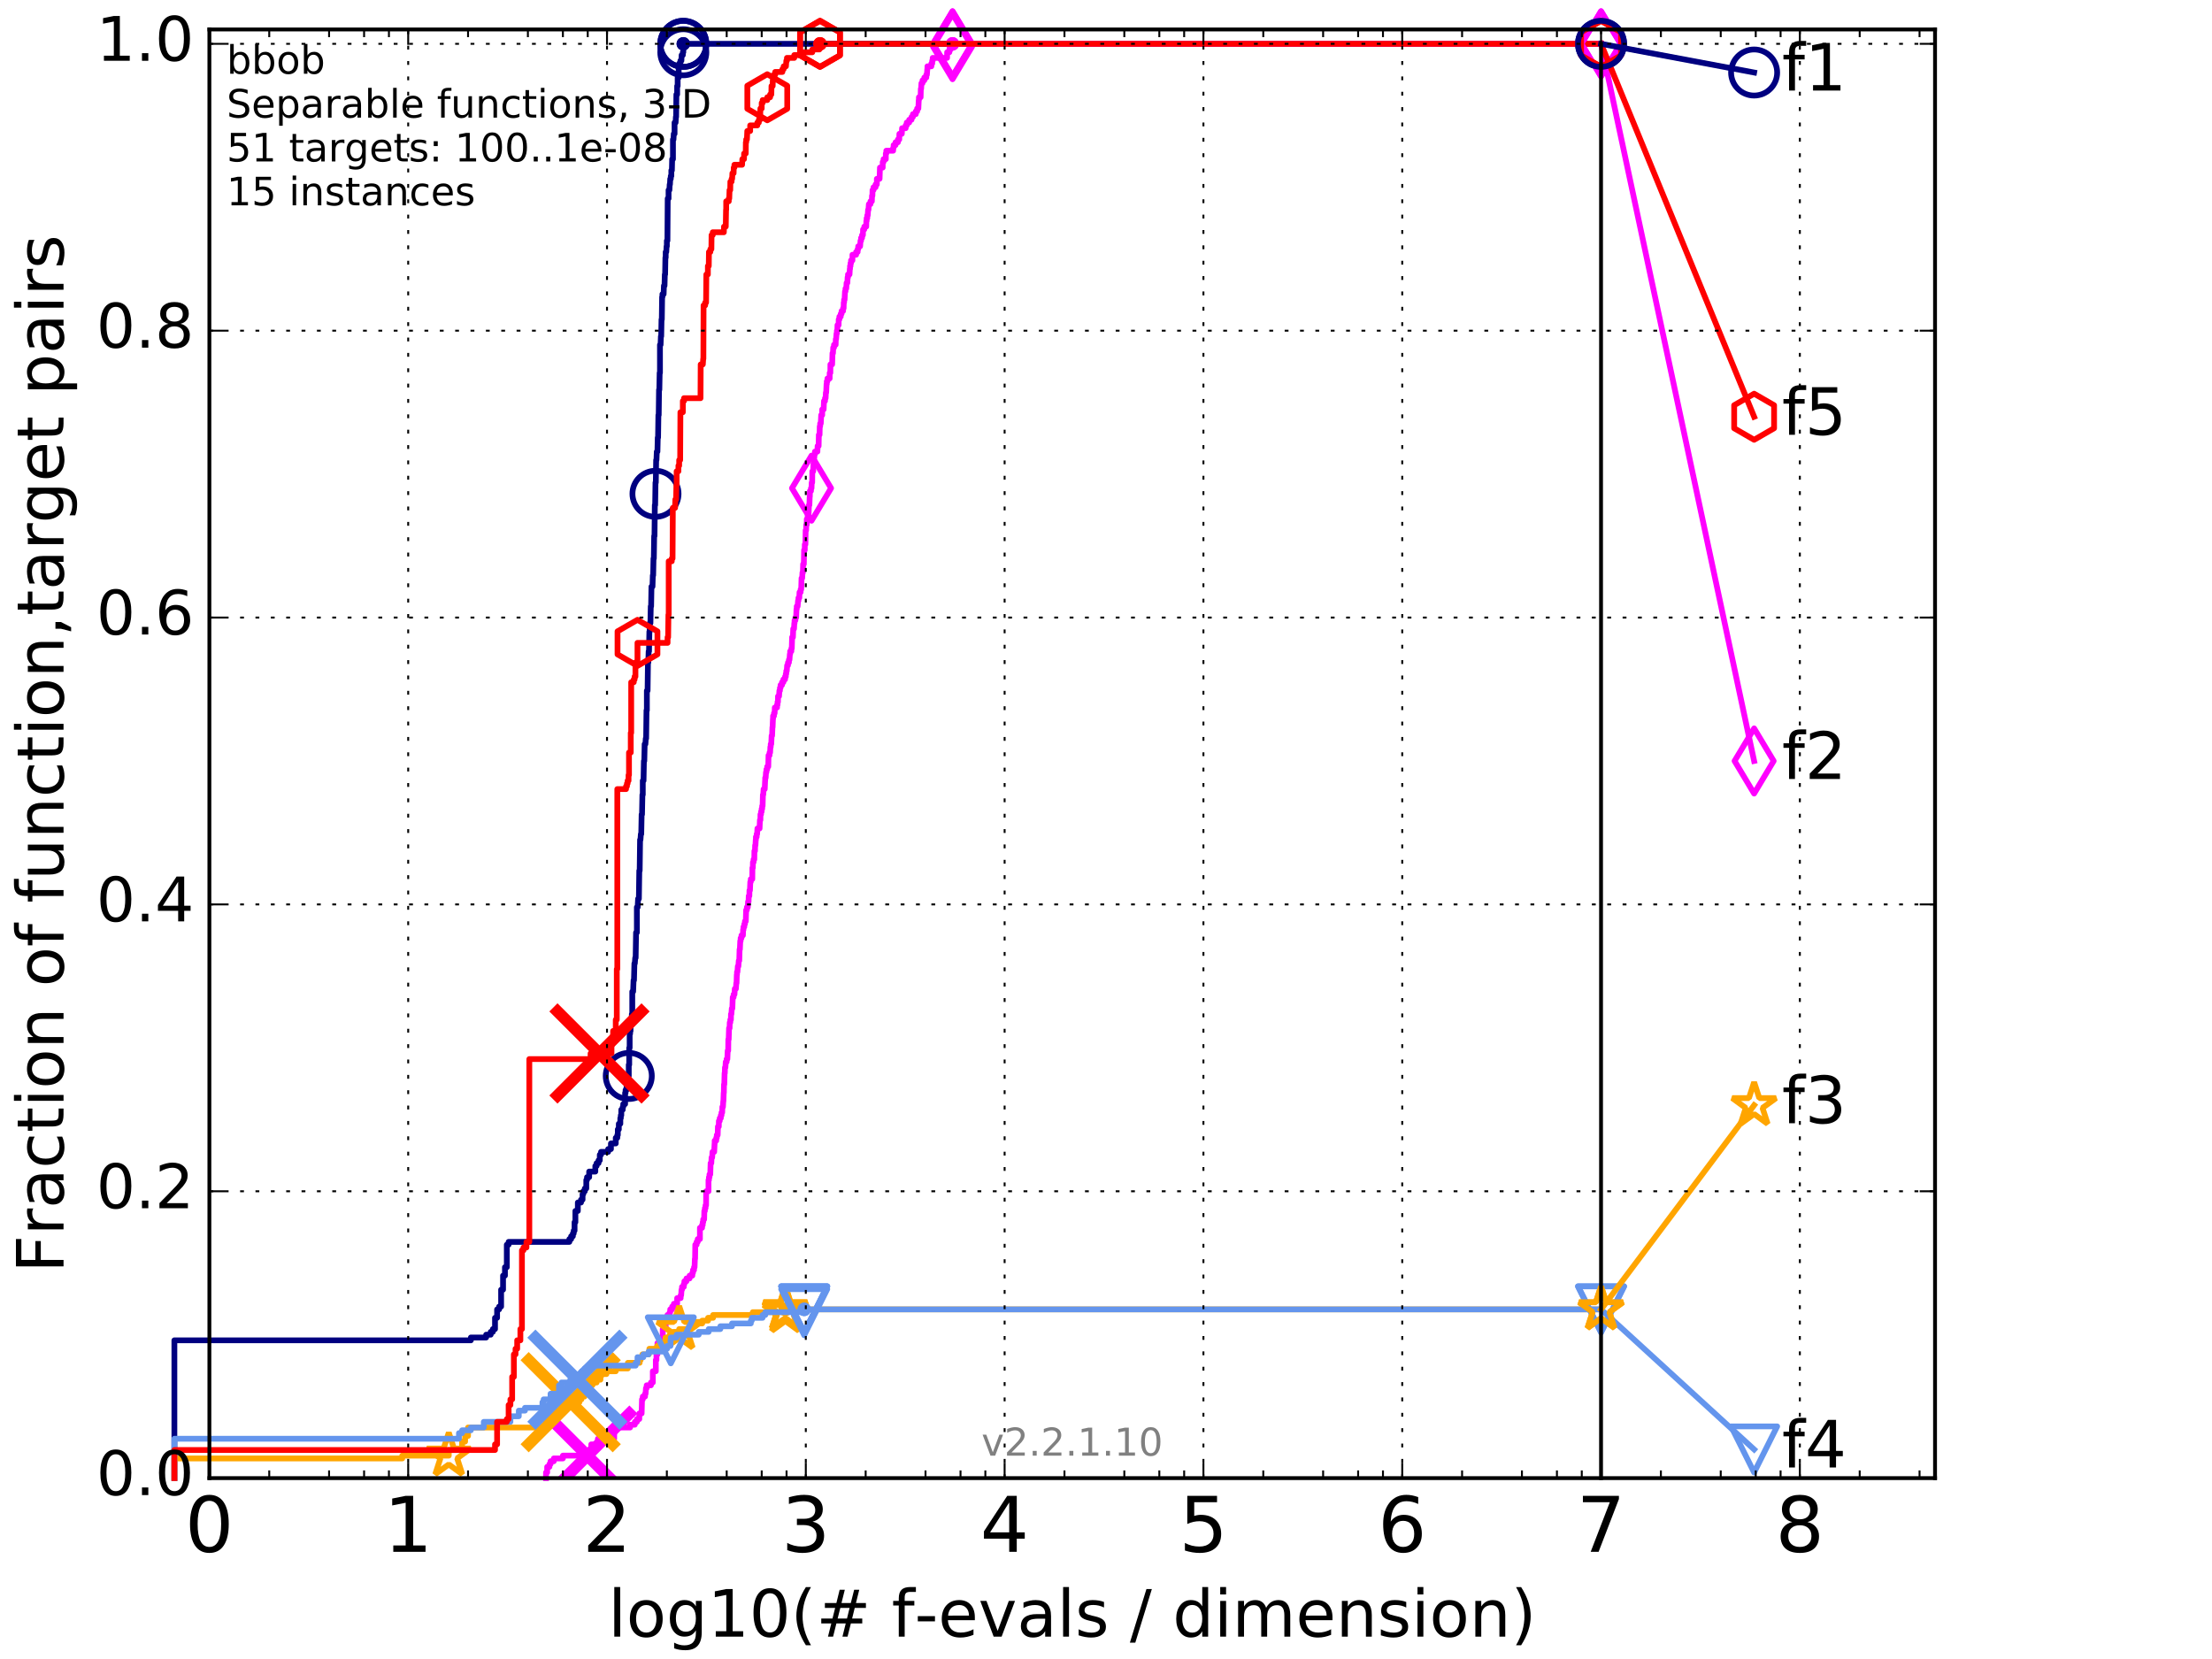 <?xml version="1.0" encoding="utf-8" standalone="no"?>
<!DOCTYPE svg PUBLIC "-//W3C//DTD SVG 1.1//EN"
  "http://www.w3.org/Graphics/SVG/1.1/DTD/svg11.dtd">
<!-- Created with matplotlib (http://matplotlib.org/) -->
<svg height="432pt" version="1.1" viewBox="0 0 576 432" width="576pt" xmlns="http://www.w3.org/2000/svg" xmlns:xlink="http://www.w3.org/1999/xlink">
 <defs>
  <style type="text/css">
*{stroke-linecap:butt;stroke-linejoin:round;stroke-miterlimit:100000;}
  </style>
 </defs>
 <g id="figure_1">
  <g id="patch_1">
   <path d="M 0 432 
L 576 432 
L 576 0 
L 0 0 
z
" style="fill:#ffffff;"/>
  </g>
  <g id="axes_1">
   <g id="patch_2">
    <path d="M 54.525 384.9 
L 503.88 384.9 
L 503.88 7.678 
L 54.525 7.678 
z
" style="fill:#ffffff;"/>
   </g>
   <g id="line2d_1">
    <defs>
     <path d="M 0 1.5 
C 0.398 1.5 0.779 1.342 1.061 1.061 
C 1.342 0.779 1.5 0.398 1.5 0 
C 1.5 -0.398 1.342 -0.779 1.061 -1.061 
C 0.779 -1.342 0.398 -1.5 0 -1.5 
C -0.398 -1.5 -0.779 -1.342 -1.061 -1.061 
C -1.342 -0.779 -1.5 -0.398 -1.5 0 
C -1.5 0.398 -1.342 0.779 -1.061 1.061 
C -0.779 1.342 -0.398 1.5 0 1.5 
z
" id="m18c820e514" style="stroke:#000080;stroke-width:0.5;"/>
    </defs>
    <g>
     <use style="fill:#000080;stroke:#000080;stroke-width:0.5;" x="177.933" xlink:href="#m18c820e514" y="11.413"/>
     <use style="fill:#000080;stroke:#000080;stroke-width:0.5;" x="177.933" xlink:href="#m18c820e514" y="11.413"/>
    </g>
   </g>
   <g id="line2d_2">
    <path d="M 45.409 384.9 
L 45.409 349.016 
L 122.615 349.016 
L 122.615 348.284 
L 126.593 348.284 
L 126.593 347.551 
L 127.777 347.551 
L 127.777 346.819 
L 128.346 346.819 
L 128.346 346.087 
L 128.901 346.087 
L 128.901 343.157 
L 129.443 343.157 
L 129.443 340.96 
L 129.972 340.96 
L 129.972 340.228 
L 130.489 340.228 
L 130.489 335.834 
L 130.994 335.834 
L 130.994 332.172 
L 131.488 332.172 
L 131.488 329.975 
L 131.972 329.975 
L 131.972 324.117 
L 132.445 324.117 
L 132.445 323.385 
L 148.262 323.385 
L 148.262 322.652 
L 148.721 322.652 
L 148.721 321.92 
L 149.171 321.92 
L 149.171 321.188 
L 149.392 321.188 
L 149.392 320.455 
L 149.612 320.455 
L 149.612 318.258 
L 149.829 318.258 
L 149.829 315.329 
L 150.468 315.329 
L 150.468 313.132 
L 151.293 313.132 
L 151.293 312.4 
L 151.695 312.4 
L 151.695 310.935 
L 151.893 310.935 
L 151.893 310.203 
L 152.284 310.203 
L 152.284 309.47 
L 152.668 309.47 
L 152.668 307.273 
L 152.858 307.273 
L 152.858 306.541 
L 153.418 306.541 
L 153.418 305.076 
L 155.018 305.076 
L 155.018 303.612 
L 155.359 303.612 
L 155.359 302.879 
L 155.86 302.879 
L 155.86 302.147 
L 156.188 302.147 
L 156.188 300.682 
L 156.512 300.682 
L 156.512 299.95 
L 158.361 299.95 
L 158.361 299.218 
L 159.088 299.218 
L 159.088 297.753 
L 160.342 297.753 
L 160.342 296.288 
L 160.744 296.288 
L 160.744 295.556 
L 160.877 295.556 
L 160.877 294.091 
L 161.14 294.091 
L 161.14 292.627 
L 161.529 292.627 
L 161.529 291.162 
L 161.657 291.162 
L 161.657 290.43 
L 161.784 290.43 
L 161.784 288.965 
L 162.162 288.965 
L 162.162 288.233 
L 162.287 288.233 
L 162.287 287.5 
L 162.778 287.5 
L 162.778 284.571 
L 162.899 284.571 
L 162.899 283.839 
L 163.14 283.839 
L 163.14 283.107 
L 163.496 283.107 
L 163.496 281.642 
L 163.613 281.642 
L 163.613 280.177 
L 163.73 280.177 
L 163.73 277.248 
L 163.846 277.248 
L 163.846 272.854 
L 163.962 272.854 
L 163.962 269.192 
L 164.077 269.192 
L 164.077 268.46 
L 164.191 268.46 
L 164.191 266.995 
L 164.305 266.995 
L 164.305 265.531 
L 164.531 265.531 
L 164.531 264.066 
L 164.643 264.066 
L 164.643 258.207 
L 164.866 258.207 
L 164.976 255.278 
L 165.086 255.278 
L 165.196 250.884 
L 165.304 250.884 
L 165.413 249.419 
L 165.521 249.419 
L 165.628 242.829 
L 165.841 242.829 
L 165.841 236.238 
L 166.052 236.238 
L 166.157 234.041 
L 166.365 234.041 
L 166.469 226.717 
L 166.571 226.717 
L 166.674 218.662 
L 166.776 218.662 
L 166.877 217.197 
L 166.978 217.197 
L 167.079 212.071 
L 167.179 212.071 
L 167.279 206.944 
L 167.378 206.944 
L 167.378 203.283 
L 167.575 203.283 
L 167.673 198.157 
L 167.771 198.157 
L 167.868 193.763 
L 168.061 193.763 
L 168.157 192.298 
L 168.252 192.298 
L 168.347 184.975 
L 168.442 184.975 
L 168.442 179.848 
L 168.63 179.848 
L 168.724 172.525 
L 168.817 172.525 
L 168.909 169.596 
L 169.002 169.596 
L 169.094 164.469 
L 169.185 164.469 
L 169.185 162.273 
L 169.367 162.273 
L 169.458 157.879 
L 169.548 157.879 
L 169.638 152.752 
L 169.905 152.752 
L 169.993 149.823 
L 170.081 149.823 
L 170.169 145.429 
L 170.256 145.429 
L 170.343 139.57 
L 170.43 139.57 
L 170.516 131.515 
L 170.602 131.515 
L 170.688 125.656 
L 170.773 125.656 
L 170.858 119.798 
L 170.943 119.798 
L 171.027 117.601 
L 171.195 117.601 
L 171.278 113.939 
L 171.361 113.939 
L 171.444 108.08 
L 171.527 108.08 
L 171.609 101.489 
L 171.691 101.489 
L 171.772 97.095 
L 171.854 97.095 
L 171.854 89.772 
L 172.015 89.772 
L 172.096 87.575 
L 172.176 87.575 
L 172.256 83.181 
L 172.335 83.181 
L 172.415 77.323 
L 172.494 77.323 
L 172.494 76.59 
L 172.807 76.59 
L 172.885 74.393 
L 173.039 74.393 
L 173.116 71.464 
L 173.193 71.464 
L 173.269 67.07 
L 173.345 67.07 
L 173.345 65.605 
L 173.497 65.605 
L 173.572 64.141 
L 173.647 64.141 
L 173.647 62.676 
L 173.796 62.676 
L 173.871 51.691 
L 174.092 51.691 
L 174.092 49.494 
L 174.312 49.494 
L 174.384 48.029 
L 174.457 48.029 
L 174.529 46.565 
L 174.673 46.565 
L 174.673 45.832 
L 174.815 45.832 
L 174.815 44.368 
L 174.957 44.368 
L 175.028 41.439 
L 175.238 41.439 
L 175.238 36.312 
L 175.377 36.312 
L 175.447 34.848 
L 175.653 34.848 
L 175.653 31.918 
L 175.926 31.918 
L 175.993 30.454 
L 176.061 30.454 
L 176.128 24.595 
L 176.328 24.595 
L 176.328 22.398 
L 176.461 22.398 
L 176.461 20.201 
L 176.724 20.201 
L 176.724 17.272 
L 176.854 17.272 
L 176.854 16.539 
L 177.177 16.539 
L 177.177 15.807 
L 177.432 15.807 
L 177.495 14.342 
L 177.809 14.342 
L 177.809 13.61 
L 177.933 13.61 
L 177.933 11.413 
L 416.908 11.413 
L 416.908 11.413 
" style="fill:none;stroke:#000080;stroke-linecap:square;stroke-width:1.5;"/>
   </g>
   <g id="line2d_3">
    <defs>
     <path d="M 0 6 
C 1.591 6 3.117 5.368 4.243 4.243 
C 5.368 3.117 6 1.591 6 0 
C 6 -1.591 5.368 -3.117 4.243 -4.243 
C 3.117 -5.368 1.591 -6 0 -6 
C -1.591 -6 -3.117 -5.368 -4.243 -4.243 
C -5.368 -3.117 -6 -1.591 -6 0 
C -6 1.591 -5.368 3.117 -4.243 4.243 
C -3.117 5.368 -1.591 6 0 6 
z
" id="m4ef56a02f7" style="stroke:#000080;stroke-width:1.5;"/>
    </defs>
    <g>
     <use style="fill:none;stroke:#000080;stroke-width:1.5;" x="163.73" xlink:href="#m4ef56a02f7" y="280.177"/>
     <use style="fill:none;stroke:#000080;stroke-width:1.5;" x="170.688" xlink:href="#m4ef56a02f7" y="128.585"/>
     <use style="fill:none;stroke:#000080;stroke-width:1.5;" x="177.933" xlink:href="#m4ef56a02f7" y="13.61"/>
     <use style="fill:none;stroke:#000080;stroke-width:1.5;" x="177.933" xlink:href="#m4ef56a02f7" y="11.413"/>
     <use style="fill:none;stroke:#000080;stroke-width:1.5;" x="177.933" xlink:href="#m4ef56a02f7" y="11.413"/>
     <use style="fill:none;stroke:#000080;stroke-width:1.5;" x="416.908" xlink:href="#m4ef56a02f7" y="11.413"/>
    </g>
   </g>
   <g id="line2d_4">
    <path d="M -15527.947 758.387 
" style="fill:none;stroke:#000080;stroke-linecap:square;stroke-width:1.5;"/>
    <g>
     <use style="fill:none;stroke:#000080;stroke-width:1.5;" x="-15527.947" xlink:href="#m4ef56a02f7" y="758.387"/>
    </g>
   </g>
   <g id="line2d_5">
    <defs>
     <path d="M 0 1.5 
C 0.398 1.5 0.779 1.342 1.061 1.061 
C 1.342 0.779 1.5 0.398 1.5 0 
C 1.5 -0.398 1.342 -0.779 1.061 -1.061 
C 0.779 -1.342 0.398 -1.5 0 -1.5 
C -0.398 -1.5 -0.779 -1.342 -1.061 -1.061 
C -1.342 -0.779 -1.5 -0.398 -1.5 0 
C -1.5 0.398 -1.342 0.779 -1.061 1.061 
C -0.779 1.342 -0.398 1.5 0 1.5 
z
" id="m0b803ab79c" style="stroke:#ff00ff;stroke-width:0.5;"/>
    </defs>
    <g>
     <use style="fill:#ff00ff;stroke:#ff00ff;stroke-width:0.5;" x="248.038" xlink:href="#m0b803ab79c" y="11.413"/>
     <use style="fill:#ff00ff;stroke:#ff00ff;stroke-width:0.5;" x="248.038" xlink:href="#m0b803ab79c" y="11.413"/>
    </g>
   </g>
   <g id="line2d_6">
    <path d="M 142.177 384.9 
L 142.177 383.435 
L 142.479 383.435 
L 142.479 381.971 
L 143.071 381.971 
L 143.071 381.238 
L 143.361 381.238 
L 143.361 380.506 
L 144.209 380.506 
L 144.209 379.774 
L 146.578 379.774 
L 146.578 379.041 
L 153.964 379.041 
L 153.964 376.112 
L 155.694 376.112 
L 155.694 374.647 
L 159.932 374.647 
L 159.932 372.45 
L 160.342 372.45 
L 160.342 371.718 
L 164.077 371.718 
L 164.077 370.986 
L 165.304 370.986 
L 165.304 370.253 
L 165.841 370.253 
L 165.841 369.521 
L 166.469 369.521 
L 166.469 368.056 
L 167.079 368.056 
L 167.179 364.395 
L 167.378 364.395 
L 167.378 363.663 
L 167.965 363.663 
L 167.965 362.93 
L 168.109 362.93 
L 168.205 361.466 
L 168.395 361.466 
L 168.395 360.733 
L 169.503 360.733 
L 169.503 360.001 
L 169.993 360.001 
L 169.993 357.072 
L 170.773 357.072 
L 170.773 354.142 
L 170.943 354.142 
L 170.943 352.678 
L 171.195 352.678 
L 171.195 349.748 
L 171.691 349.748 
L 171.691 349.016 
L 172.176 349.016 
L 172.176 348.284 
L 172.573 348.284 
L 172.573 346.087 
L 173.193 346.087 
L 173.193 345.354 
L 173.345 345.354 
L 173.345 343.89 
L 173.534 343.89 
L 173.534 343.157 
L 173.796 343.157 
L 173.796 342.425 
L 174.384 342.425 
L 174.384 341.693 
L 174.529 341.693 
L 174.529 340.96 
L 175.028 340.96 
L 175.028 340.228 
L 175.481 340.228 
L 175.481 339.496 
L 176.328 339.496 
L 176.328 338.031 
L 177.241 338.031 
L 177.241 337.299 
L 177.368 337.299 
L 177.463 335.834 
L 177.59 335.834 
L 177.59 335.102 
L 178.056 335.102 
L 178.056 334.369 
L 178.21 334.369 
L 178.21 333.637 
L 178.754 333.637 
L 178.754 332.905 
L 179.575 332.905 
L 179.575 332.172 
L 180.283 332.172 
L 180.283 331.44 
L 180.45 331.44 
L 180.45 330.708 
L 180.725 330.708 
L 180.725 329.975 
L 180.861 329.975 
L 180.943 327.778 
L 180.997 327.778 
L 181.051 324.117 
L 181.399 324.117 
L 181.399 323.385 
L 181.689 323.385 
L 181.689 322.652 
L 182.258 322.652 
L 182.258 319.723 
L 182.813 319.723 
L 182.813 318.991 
L 182.987 318.991 
L 182.987 318.258 
L 183.11 318.258 
L 183.11 317.526 
L 183.355 317.526 
L 183.403 315.329 
L 183.549 315.329 
L 183.549 314.597 
L 183.717 314.597 
L 183.717 313.864 
L 183.86 313.864 
L 183.884 310.203 
L 184.493 310.203 
L 184.493 307.273 
L 184.609 307.273 
L 184.609 306.541 
L 184.746 306.541 
L 184.746 305.809 
L 184.951 305.809 
L 185.042 302.879 
L 185.222 302.879 
L 185.289 301.415 
L 185.445 301.415 
L 185.533 299.95 
L 185.97 299.95 
L 186.078 297.753 
L 186.1 297.753 
L 186.1 297.021 
L 186.506 297.021 
L 186.506 296.288 
L 186.653 296.288 
L 186.653 295.556 
L 186.883 295.556 
L 186.945 293.359 
L 187.172 293.359 
L 187.193 291.894 
L 187.417 291.894 
L 187.417 291.162 
L 187.7 291.162 
L 187.7 290.43 
L 187.88 290.43 
L 187.88 289.697 
L 188.058 289.697 
L 188.098 288.233 
L 188.255 288.233 
L 188.333 286.768 
L 188.372 286.768 
L 188.449 284.571 
L 188.488 284.571 
L 188.527 282.374 
L 188.604 282.374 
L 188.681 279.445 
L 188.739 279.445 
L 188.777 277.98 
L 188.891 277.98 
L 188.986 276.516 
L 189.212 276.516 
L 189.212 275.783 
L 189.399 275.783 
L 189.492 273.586 
L 189.621 273.586 
L 189.658 270.657 
L 189.75 270.657 
L 189.841 267.728 
L 189.986 267.728 
L 190.023 266.263 
L 190.167 266.263 
L 190.167 265.531 
L 190.328 265.531 
L 190.346 264.066 
L 190.453 264.066 
L 190.559 262.601 
L 190.7 262.601 
L 190.805 259.672 
L 191.031 259.672 
L 191.031 258.94 
L 191.254 258.94 
L 191.34 257.475 
L 191.628 257.475 
L 191.729 256.01 
L 191.796 256.01 
L 191.863 253.813 
L 191.912 253.813 
L 191.912 253.081 
L 192.029 253.081 
L 192.128 251.616 
L 192.275 251.616 
L 192.373 250.152 
L 192.503 250.152 
L 192.584 247.222 
L 192.665 247.222 
L 192.761 245.025 
L 192.857 245.025 
L 192.857 244.293 
L 193.079 244.293 
L 193.079 243.561 
L 193.455 243.561 
L 193.501 242.096 
L 193.594 242.096 
L 193.594 241.364 
L 193.809 241.364 
L 193.809 240.632 
L 193.977 240.632 
L 193.977 239.899 
L 194.203 239.899 
L 194.293 236.97 
L 194.487 236.97 
L 194.487 236.238 
L 194.723 236.238 
L 194.796 234.773 
L 194.927 234.773 
L 194.971 233.308 
L 195.13 233.308 
L 195.159 231.844 
L 195.288 231.844 
L 195.373 229.647 
L 195.501 229.647 
L 195.501 228.914 
L 195.895 228.914 
L 195.923 225.985 
L 196.034 225.985 
L 196.061 224.52 
L 196.227 224.52 
L 196.227 223.788 
L 196.418 223.788 
L 196.445 221.591 
L 196.594 221.591 
L 196.635 220.126 
L 196.716 220.126 
L 196.796 218.662 
L 196.836 218.662 
L 196.836 217.929 
L 197.036 217.929 
L 197.036 217.197 
L 197.154 217.197 
L 197.233 215.732 
L 197.791 215.732 
L 197.88 213.535 
L 198.007 213.535 
L 198.02 212.071 
L 198.172 212.071 
L 198.172 211.338 
L 198.335 211.338 
L 198.335 210.606 
L 198.472 210.606 
L 198.472 209.874 
L 198.583 209.874 
L 198.657 206.944 
L 198.743 206.944 
L 198.841 205.48 
L 199.133 205.48 
L 199.229 203.283 
L 199.253 203.283 
L 199.253 202.551 
L 199.373 202.551 
L 199.468 201.086 
L 199.575 201.086 
L 199.575 200.354 
L 199.775 200.354 
L 199.775 199.621 
L 200.054 199.621 
L 200.124 196.692 
L 200.388 196.692 
L 200.388 195.96 
L 200.535 195.96 
L 200.603 194.495 
L 200.693 194.495 
L 200.693 193.763 
L 200.828 193.763 
L 200.929 191.566 
L 201.051 191.566 
L 201.139 189.369 
L 201.183 189.369 
L 201.271 187.172 
L 201.304 187.172 
L 201.304 186.439 
L 201.544 186.439 
L 201.544 185.707 
L 201.716 185.707 
L 201.759 184.242 
L 202.342 184.242 
L 202.342 183.51 
L 202.467 183.51 
L 202.467 182.778 
L 202.581 182.778 
L 202.592 181.313 
L 202.859 181.313 
L 202.951 179.848 
L 203.093 179.848 
L 203.093 179.116 
L 203.254 179.116 
L 203.254 178.384 
L 203.632 178.384 
L 203.632 177.651 
L 203.995 177.651 
L 203.995 176.919 
L 204.428 176.919 
L 204.428 176.187 
L 204.627 176.187 
L 204.627 175.454 
L 204.74 175.454 
L 204.74 174.722 
L 204.871 174.722 
L 204.974 173.257 
L 205.187 173.257 
L 205.187 172.525 
L 205.434 172.525 
L 205.434 171.793 
L 205.579 171.793 
L 205.679 170.328 
L 205.751 170.328 
L 205.751 169.596 
L 206.063 169.596 
L 206.063 168.863 
L 206.178 168.863 
L 206.266 165.934 
L 206.476 165.934 
L 206.554 163.737 
L 206.761 163.737 
L 206.838 162.273 
L 206.898 162.273 
L 206.898 161.54 
L 207.119 161.54 
L 207.119 160.808 
L 207.313 160.808 
L 207.405 158.611 
L 207.472 158.611 
L 207.472 157.879 
L 207.703 157.879 
L 207.81 156.414 
L 207.917 156.414 
L 207.917 155.682 
L 208.136 155.682 
L 208.192 154.217 
L 208.481 154.217 
L 208.481 153.485 
L 208.631 153.485 
L 208.718 150.555 
L 208.883 150.555 
L 208.961 149.091 
L 209.07 149.091 
L 209.132 146.894 
L 209.317 146.894 
L 209.385 143.232 
L 209.561 143.232 
L 209.568 141.767 
L 209.727 141.767 
L 209.787 138.106 
L 209.914 138.106 
L 209.952 136.641 
L 210.078 136.641 
L 210.085 135.176 
L 210.292 135.176 
L 210.358 133.712 
L 210.555 133.712 
L 210.642 131.515 
L 210.764 131.515 
L 210.843 129.318 
L 210.879 129.318 
L 210.9 127.853 
L 211.177 127.853 
L 211.177 127.121 
L 211.318 127.121 
L 211.367 125.656 
L 211.486 125.656 
L 211.521 122.727 
L 211.756 122.727 
L 211.838 120.53 
L 211.92 120.53 
L 211.982 119.065 
L 212.05 119.065 
L 212.05 118.333 
L 212.199 118.333 
L 212.199 117.601 
L 212.85 117.601 
L 212.902 116.136 
L 213.169 116.136 
L 213.227 113.207 
L 213.413 113.207 
L 213.464 111.01 
L 213.566 111.01 
L 213.566 110.277 
L 213.73 110.277 
L 213.837 108.08 
L 214.099 108.08 
L 214.099 106.616 
L 214.474 106.616 
L 214.565 104.419 
L 214.831 104.419 
L 214.831 103.686 
L 214.986 103.686 
L 215.058 102.222 
L 215.135 102.222 
L 215.235 100.025 
L 215.294 100.025 
L 215.294 99.292 
L 215.464 99.292 
L 215.464 98.56 
L 216.04 98.56 
L 216.051 97.095 
L 216.221 97.095 
L 216.238 94.898 
L 216.685 94.898 
L 216.778 91.969 
L 216.904 91.969 
L 216.97 90.504 
L 217.176 90.504 
L 217.176 89.772 
L 217.599 89.772 
L 217.642 88.307 
L 217.721 88.307 
L 217.832 86.843 
L 217.921 86.843 
L 217.921 86.11 
L 218.036 86.11 
L 218.082 84.646 
L 218.376 84.646 
L 218.397 83.181 
L 218.57 83.181 
L 218.57 82.449 
L 218.923 82.449 
L 218.923 81.717 
L 219.147 81.717 
L 219.147 80.984 
L 219.54 80.984 
L 219.54 80.252 
L 219.68 80.252 
L 219.709 78.787 
L 219.796 78.787 
L 219.796 78.055 
L 219.926 78.055 
L 220.036 75.858 
L 220.164 75.858 
L 220.164 75.126 
L 220.366 75.126 
L 220.451 73.661 
L 220.651 73.661 
L 220.72 72.196 
L 220.821 72.196 
L 220.821 71.464 
L 221.213 71.464 
L 221.294 69.999 
L 221.348 69.999 
L 221.348 69.267 
L 221.474 69.267 
L 221.474 68.535 
L 221.607 68.535 
L 221.607 67.802 
L 221.968 67.802 
L 221.977 66.338 
L 222.93 66.338 
L 222.93 65.605 
L 223.333 65.605 
L 223.333 64.873 
L 223.48 64.873 
L 223.48 64.141 
L 223.969 64.141 
L 224.077 62.676 
L 224.223 62.676 
L 224.223 61.944 
L 224.479 61.944 
L 224.479 61.211 
L 224.7 61.211 
L 224.739 59.747 
L 225.061 59.747 
L 225.061 59.014 
L 225.562 59.014 
L 225.591 57.55 
L 225.673 57.55 
L 225.673 56.817 
L 225.836 56.817 
L 225.836 56.085 
L 225.957 56.085 
L 226.048 54.62 
L 226.15 54.62 
L 226.251 53.156 
L 226.669 53.156 
L 226.669 52.423 
L 227.028 52.423 
L 227.073 50.959 
L 227.174 50.959 
L 227.202 49.494 
L 227.463 49.494 
L 227.463 48.762 
L 227.997 48.762 
L 227.997 48.029 
L 228.326 48.029 
L 228.332 46.565 
L 229.039 46.565 
L 229.14 43.635 
L 229.856 43.635 
L 229.856 42.171 
L 230.079 42.171 
L 230.079 41.439 
L 230.663 41.439 
L 230.663 39.974 
L 230.793 39.974 
L 230.793 39.242 
L 232.573 39.242 
L 232.573 38.509 
L 232.698 38.509 
L 232.698 37.777 
L 233.197 37.777 
L 233.197 37.045 
L 233.819 37.045 
L 233.819 36.312 
L 234.164 36.312 
L 234.197 34.848 
L 234.827 34.848 
L 234.899 33.383 
L 235.833 33.383 
L 235.833 32.651 
L 236.114 32.651 
L 236.114 31.918 
L 236.748 31.918 
L 236.748 31.186 
L 237.357 31.186 
L 237.357 30.454 
L 237.722 30.454 
L 237.722 29.721 
L 238.47 29.721 
L 238.47 28.989 
L 238.822 28.989 
L 238.822 28.257 
L 239.136 28.257 
L 239.241 26.06 
L 239.282 26.06 
L 239.282 25.327 
L 239.726 25.327 
L 239.782 23.13 
L 239.859 23.13 
L 239.941 21.666 
L 240.217 21.666 
L 240.217 20.933 
L 240.685 20.933 
L 240.685 20.201 
L 241.203 20.201 
L 241.203 19.469 
L 241.362 19.469 
L 241.467 18.004 
L 241.504 18.004 
L 241.504 17.272 
L 242.523 17.272 
L 242.523 16.539 
L 242.746 16.539 
L 242.746 15.807 
L 242.87 15.807 
L 242.87 15.075 
L 246.617 15.075 
L 246.631 13.61 
L 247.212 13.61 
L 247.212 12.878 
L 247.565 12.878 
L 247.565 12.145 
L 248.038 12.145 
L 248.038 11.413 
L 416.908 11.413 
L 416.908 11.413 
" style="fill:none;stroke:#ff00ff;stroke-linecap:square;stroke-width:1.5;"/>
   </g>
   <g id="line2d_7">
    <defs>
     <path d="M -0 8.485 
L 5.091 0 
L 0 -8.485 
L -5.091 -0 
z
" id="m7546f192ff" style="stroke:#ff00ff;stroke-linejoin:miter;stroke-width:1.5;"/>
    </defs>
    <g>
     <use style="fill:none;stroke:#ff00ff;stroke-linejoin:miter;stroke-width:1.5;" x="211.318" xlink:href="#m7546f192ff" y="127.121"/>
     <use style="fill:none;stroke:#ff00ff;stroke-linejoin:miter;stroke-width:1.5;" x="248.038" xlink:href="#m7546f192ff" y="12.145"/>
     <use style="fill:none;stroke:#ff00ff;stroke-linejoin:miter;stroke-width:1.5;" x="248.038" xlink:href="#m7546f192ff" y="11.413"/>
     <use style="fill:none;stroke:#ff00ff;stroke-linejoin:miter;stroke-width:1.5;" x="248.038" xlink:href="#m7546f192ff" y="11.413"/>
     <use style="fill:none;stroke:#ff00ff;stroke-linejoin:miter;stroke-width:1.5;" x="416.908" xlink:href="#m7546f192ff" y="11.413"/>
    </g>
   </g>
   <g id="line2d_8">
    <path d="M -15527.947 758.387 
" style="fill:none;stroke:#ff00ff;stroke-linecap:square;stroke-width:1.5;"/>
    <g>
     <use style="fill:none;stroke:#ff00ff;stroke-linejoin:miter;stroke-width:1.5;" x="-15527.947" xlink:href="#m7546f192ff" y="758.387"/>
    </g>
   </g>
   <g id="line2d_9">
    <path clip-path="url(#pac704f654c)" d="M 152.952 379.041 
" style="fill:none;stroke:#ff00ff;stroke-linecap:square;"/>
    <defs>
     <path d="M -12 12 
L 12 -12 
M -12 -12 
L 12 12 
" id="maff638a212" style="stroke:#ff00ff;stroke-width:3.0;"/>
    </defs>
    <g clip-path="url(#pac704f654c)">
     <use style="fill:#ff00ff;stroke:#ff00ff;stroke-width:3.0;" x="152.952" xlink:href="#maff638a212" y="379.041"/>
    </g>
   </g>
   <g id="line2d_10">
    <defs>
     <path d="M 0 1.5 
C 0.398 1.5 0.779 1.342 1.061 1.061 
C 1.342 0.779 1.5 0.398 1.5 0 
C 1.5 -0.398 1.342 -0.779 1.061 -1.061 
C 0.779 -1.342 0.398 -1.5 0 -1.5 
C -0.398 -1.5 -0.779 -1.342 -1.061 -1.061 
C -1.342 -0.779 -1.5 -0.398 -1.5 0 
C -1.5 0.398 -1.342 0.779 -1.061 1.061 
C -0.779 1.342 -0.398 1.5 0 1.5 
z
" id="m3f260799de" style="stroke:#ffa500;stroke-width:0.5;"/>
    </defs>
    <g>
     <use style="fill:#ffa500;stroke:#ffa500;stroke-width:0.5;" x="204.504" xlink:href="#m3f260799de" y="340.96"/>
     <use style="fill:#ffa500;stroke:#ffa500;stroke-width:0.5;" x="204.504" xlink:href="#m3f260799de" y="340.96"/>
    </g>
   </g>
   <g id="line2d_11">
    <path d="M 45.409 384.9 
L 45.409 379.774 
L 104.743 379.774 
L 104.743 379.041 
L 116.861 379.041 
L 116.861 377.577 
L 120.327 377.577 
L 120.327 375.38 
L 121.116 375.38 
L 121.116 373.915 
L 121.878 373.915 
L 121.878 371.718 
L 139.605 371.718 
L 139.605 370.986 
L 139.943 370.986 
L 139.943 370.253 
L 140.276 370.253 
L 140.276 369.521 
L 144.485 369.521 
L 144.485 367.324 
L 146.2 367.324 
L 146.2 365.127 
L 150.884 365.127 
L 150.884 364.395 
L 151.394 364.395 
L 151.394 363.663 
L 152.187 363.663 
L 152.187 362.93 
L 153.046 362.93 
L 153.046 362.198 
L 153.418 362.198 
L 153.418 360.733 
L 154.232 360.733 
L 154.232 360.001 
L 155.359 360.001 
L 155.359 359.269 
L 156.351 359.269 
L 156.351 357.804 
L 157.913 357.804 
L 157.913 357.072 
L 160.342 357.072 
L 160.342 356.339 
L 163.496 356.339 
L 163.496 354.875 
L 166.571 354.875 
L 166.571 354.142 
L 166.827 354.142 
L 166.827 353.41 
L 167.279 353.41 
L 167.279 352.678 
L 168.956 352.678 
L 168.956 351.945 
L 169.094 351.945 
L 169.094 351.213 
L 171.111 351.213 
L 171.111 350.481 
L 171.772 350.481 
L 171.772 349.748 
L 173.193 349.748 
L 173.193 349.016 
L 173.307 349.016 
L 173.307 348.284 
L 174.886 348.284 
L 174.886 347.551 
L 175.377 347.551 
L 175.377 346.819 
L 176.854 346.819 
L 176.854 346.087 
L 179.401 346.087 
L 179.401 345.354 
L 180.916 345.354 
L 180.916 344.622 
L 182.863 344.622 
L 182.863 343.89 
L 184.377 343.89 
L 184.377 343.157 
L 185.687 343.157 
L 185.687 342.425 
L 196.02 342.425 
L 196.02 341.693 
L 204.504 341.693 
L 204.504 340.96 
L 416.908 340.96 
" style="fill:none;stroke:#ffa500;stroke-linecap:square;stroke-width:1.5;"/>
   </g>
   <g id="line2d_12">
    <defs>
     <path d="M 0 -6 
L -1.347 -1.854 
L -5.706 -1.854 
L -2.18 0.708 
L -3.527 4.854 
L -0 2.292 
L 3.527 4.854 
L 2.18 0.708 
L 5.706 -1.854 
L 1.347 -1.854 
z
" id="m6e1f71343d" style="stroke:#ffa500;stroke-linejoin:bevel;stroke-width:1.5;"/>
    </defs>
    <g>
     <use style="fill:none;stroke:#ffa500;stroke-linejoin:bevel;stroke-width:1.5;" x="116.861" xlink:href="#m6e1f71343d" y="379.041"/>
     <use style="fill:none;stroke:#ffa500;stroke-linejoin:bevel;stroke-width:1.5;" x="176.854" xlink:href="#m6e1f71343d" y="346.087"/>
     <use style="fill:none;stroke:#ffa500;stroke-linejoin:bevel;stroke-width:1.5;" x="204.504" xlink:href="#m6e1f71343d" y="341.693"/>
     <use style="fill:none;stroke:#ffa500;stroke-linejoin:bevel;stroke-width:1.5;" x="204.504" xlink:href="#m6e1f71343d" y="340.96"/>
     <use style="fill:none;stroke:#ffa500;stroke-linejoin:bevel;stroke-width:1.5;" x="204.504" xlink:href="#m6e1f71343d" y="340.96"/>
     <use style="fill:none;stroke:#ffa500;stroke-linejoin:bevel;stroke-width:1.5;" x="416.908" xlink:href="#m6e1f71343d" y="340.96"/>
    </g>
   </g>
   <g id="line2d_13">
    <path d="M -15527.947 758.387 
" style="fill:none;stroke:#ffa500;stroke-linecap:square;stroke-width:1.5;"/>
    <g>
     <use style="fill:none;stroke:#ffa500;stroke-linejoin:bevel;stroke-width:1.5;" x="-15527.947" xlink:href="#m6e1f71343d" y="758.387"/>
    </g>
   </g>
   <g id="line2d_14">
    <path clip-path="url(#pac704f654c)" d="M 148.607 365.127 
" style="fill:none;stroke:#ffa500;stroke-linecap:square;"/>
    <defs>
     <path d="M -12 12 
L 12 -12 
M -12 -12 
L 12 12 
" id="m274c76fd46" style="stroke:#ffa500;stroke-width:3.0;"/>
    </defs>
    <g clip-path="url(#pac704f654c)">
     <use style="fill:#ffa500;stroke:#ffa500;stroke-width:3.0;" x="148.607" xlink:href="#m274c76fd46" y="365.127"/>
    </g>
   </g>
   <g id="line2d_15">
    <defs>
     <path d="M 0 1.5 
C 0.398 1.5 0.779 1.342 1.061 1.061 
C 1.342 0.779 1.5 0.398 1.5 0 
C 1.5 -0.398 1.342 -0.779 1.061 -1.061 
C 0.779 -1.342 0.398 -1.5 0 -1.5 
C -0.398 -1.5 -0.779 -1.342 -1.061 -1.061 
C -1.342 -0.779 -1.5 -0.398 -1.5 0 
C -1.5 0.398 -1.342 0.779 -1.061 1.061 
C -0.779 1.342 -0.398 1.5 0 1.5 
z
" id="mc98587396c" style="stroke:#6495ed;stroke-width:0.5;"/>
    </defs>
    <g>
     <use style="fill:#6495ed;stroke:#6495ed;stroke-width:0.5;" x="209.416" xlink:href="#mc98587396c" y="340.96"/>
     <use style="fill:#6495ed;stroke:#6495ed;stroke-width:0.5;" x="209.416" xlink:href="#mc98587396c" y="340.96"/>
    </g>
   </g>
   <g id="line2d_16">
    <path d="M 45.409 384.9 
L 45.409 374.647 
L 119.509 374.647 
L 119.509 373.183 
L 120.327 373.183 
L 120.327 372.45 
L 122.615 372.45 
L 122.615 371.718 
L 125.977 371.718 
L 125.977 370.253 
L 132.909 370.253 
L 132.909 368.789 
L 135.093 368.789 
L 135.093 367.324 
L 136.7 367.324 
L 136.7 366.592 
L 141.247 366.592 
L 141.247 365.127 
L 141.561 365.127 
L 141.561 364.395 
L 143.361 364.395 
L 143.361 362.93 
L 145.556 362.93 
L 145.556 360.733 
L 146.2 360.733 
L 146.2 360.001 
L 148.493 360.001 
L 148.493 359.269 
L 150.884 359.269 
L 150.884 358.536 
L 151.09 358.536 
L 151.09 357.804 
L 151.495 357.804 
L 151.495 357.072 
L 152.284 357.072 
L 152.284 356.339 
L 153.601 356.339 
L 153.601 355.607 
L 165.521 355.607 
L 165.521 354.875 
L 166 354.875 
L 166 354.142 
L 166 354.142 
L 166 353.41 
L 167.526 353.41 
L 167.526 352.678 
L 168.909 352.678 
L 168.909 351.945 
L 172.69 351.945 
L 172.69 351.213 
L 173.722 351.213 
L 173.722 350.481 
L 174.601 350.481 
L 174.601 349.016 
L 174.673 349.016 
L 174.673 348.284 
L 176.195 348.284 
L 176.195 347.551 
L 181.949 347.551 
L 181.949 346.819 
L 184.54 346.819 
L 184.54 346.087 
L 187.579 346.087 
L 187.579 345.354 
L 190.612 345.354 
L 190.612 344.622 
L 195.516 344.622 
L 195.516 343.89 
L 195.769 343.89 
L 195.769 343.157 
L 198.571 343.157 
L 198.571 342.425 
L 199.277 342.425 
L 199.277 341.693 
L 209.416 341.693 
L 209.416 340.96 
L 416.908 340.96 
" style="fill:none;stroke:#6495ed;stroke-linecap:square;stroke-width:1.5;"/>
   </g>
   <g id="line2d_17">
    <defs>
     <path d="M -0 6 
L 6 -6 
L -6 -6 
z
" id="m39a4547a07" style="stroke:#6495ed;stroke-linejoin:miter;stroke-width:1.5;"/>
    </defs>
    <g>
     <use style="fill:none;stroke:#6495ed;stroke-linejoin:miter;stroke-width:1.5;" x="174.673" xlink:href="#m39a4547a07" y="349.016"/>
     <use style="fill:none;stroke:#6495ed;stroke-linejoin:miter;stroke-width:1.5;" x="209.416" xlink:href="#m39a4547a07" y="341.693"/>
     <use style="fill:none;stroke:#6495ed;stroke-linejoin:miter;stroke-width:1.5;" x="209.416" xlink:href="#m39a4547a07" y="340.96"/>
     <use style="fill:none;stroke:#6495ed;stroke-linejoin:miter;stroke-width:1.5;" x="209.416" xlink:href="#m39a4547a07" y="340.96"/>
     <use style="fill:none;stroke:#6495ed;stroke-linejoin:miter;stroke-width:1.5;" x="209.416" xlink:href="#m39a4547a07" y="340.96"/>
     <use style="fill:none;stroke:#6495ed;stroke-linejoin:miter;stroke-width:1.5;" x="416.908" xlink:href="#m39a4547a07" y="340.96"/>
    </g>
   </g>
   <g id="line2d_18">
    <path d="M -15527.947 758.387 
" style="fill:none;stroke:#6495ed;stroke-linecap:square;stroke-width:1.5;"/>
    <g>
     <use style="fill:none;stroke:#6495ed;stroke-linejoin:miter;stroke-width:1.5;" x="-15527.947" xlink:href="#m39a4547a07" y="758.387"/>
    </g>
   </g>
   <g id="line2d_19">
    <path clip-path="url(#pac704f654c)" d="M 150.363 359.269 
" style="fill:none;stroke:#6495ed;stroke-linecap:square;"/>
    <defs>
     <path d="M -12 12 
L 12 -12 
M -12 -12 
L 12 12 
" id="m2ecd4cb6a9" style="stroke:#6495ed;stroke-width:3.0;"/>
    </defs>
    <g clip-path="url(#pac704f654c)">
     <use style="fill:#6495ed;stroke:#6495ed;stroke-width:3.0;" x="150.363" xlink:href="#m2ecd4cb6a9" y="359.269"/>
    </g>
   </g>
   <g id="line2d_20">
    <defs>
     <path d="M 0 1.5 
C 0.398 1.5 0.779 1.342 1.061 1.061 
C 1.342 0.779 1.5 0.398 1.5 0 
C 1.5 -0.398 1.342 -0.779 1.061 -1.061 
C 0.779 -1.342 0.398 -1.5 0 -1.5 
C -0.398 -1.5 -0.779 -1.342 -1.061 -1.061 
C -1.342 -0.779 -1.5 -0.398 -1.5 0 
C -1.5 0.398 -1.342 0.779 -1.061 1.061 
C -0.779 1.342 -0.398 1.5 0 1.5 
z
" id="mb113d54e3d" style="stroke:#ff0000;stroke-width:0.5;"/>
    </defs>
    <g>
     <use style="fill:#ff0000;stroke:#ff0000;stroke-width:0.5;" x="213.528" xlink:href="#mb113d54e3d" y="11.413"/>
     <use style="fill:#ff0000;stroke:#ff0000;stroke-width:0.5;" x="213.528" xlink:href="#mb113d54e3d" y="11.413"/>
    </g>
   </g>
   <g id="line2d_21">
    <path d="M 45.409 384.9 
L 45.409 377.577 
L 128.901 377.577 
L 128.901 376.112 
L 129.443 376.112 
L 129.443 370.253 
L 131.972 370.253 
L 131.972 369.521 
L 132.445 369.521 
L 132.445 365.859 
L 132.909 365.859 
L 132.909 364.395 
L 133.363 364.395 
L 133.363 358.536 
L 133.808 358.536 
L 133.808 352.678 
L 134.245 352.678 
L 134.245 351.213 
L 134.673 351.213 
L 134.673 349.016 
L 135.506 349.016 
L 135.506 346.087 
L 135.911 346.087 
L 135.911 325.581 
L 136.309 325.581 
L 136.309 324.849 
L 137.084 324.849 
L 137.084 323.385 
L 137.834 323.385 
L 137.834 275.783 
L 153.783 275.783 
L 153.783 274.319 
L 159.231 274.319 
L 159.231 270.657 
L 159.514 270.657 
L 159.514 269.925 
L 159.654 269.925 
L 159.654 268.46 
L 160.342 268.46 
L 160.342 265.531 
L 160.611 265.531 
L 160.611 252.349 
L 160.744 252.349 
L 160.744 205.48 
L 163.02 205.48 
L 163.02 204.747 
L 163.259 204.747 
L 163.259 204.015 
L 163.437 204.015 
L 163.437 203.283 
L 163.672 203.283 
L 163.672 201.818 
L 163.788 201.818 
L 163.788 195.96 
L 164.248 195.96 
L 164.248 190.833 
L 164.362 190.833 
L 164.362 177.651 
L 165.031 177.651 
L 165.031 176.919 
L 165.25 176.919 
L 165.25 176.187 
L 165.467 176.187 
L 165.467 172.525 
L 166 172.525 
L 166 167.399 
L 173.834 167.399 
L 173.834 165.934 
L 173.982 165.934 
L 174.055 160.076 
L 174.129 160.076 
L 174.129 146.161 
L 174.922 146.161 
L 174.922 145.429 
L 175.133 145.429 
L 175.203 132.247 
L 175.79 132.247 
L 175.858 130.05 
L 176.061 130.05 
L 176.128 126.388 
L 176.195 126.388 
L 176.195 122.727 
L 176.659 122.727 
L 176.659 121.262 
L 176.854 121.262 
L 176.854 119.798 
L 177.113 119.798 
L 177.177 107.348 
L 177.809 107.348 
L 177.809 104.419 
L 178.118 104.419 
L 178.118 103.686 
L 182.411 103.686 
L 182.461 94.898 
L 183.012 94.898 
L 183.11 93.434 
L 183.159 93.434 
L 183.208 79.52 
L 183.621 79.52 
L 183.621 78.787 
L 183.86 78.787 
L 183.931 71.464 
L 184.331 71.464 
L 184.331 69.267 
L 184.563 69.267 
L 184.609 65.605 
L 184.974 65.605 
L 184.974 64.873 
L 185.244 64.873 
L 185.289 61.211 
L 185.599 61.211 
L 185.599 60.479 
L 188.488 60.479 
L 188.527 59.014 
L 188.986 59.014 
L 189.062 54.62 
L 189.1 54.62 
L 189.1 52.423 
L 189.768 52.423 
L 189.768 51.691 
L 189.896 51.691 
L 189.968 49.494 
L 190.149 49.494 
L 190.185 47.297 
L 190.506 47.297 
L 190.506 46.565 
L 190.647 46.565 
L 190.717 45.1 
L 191.031 45.1 
L 191.065 43.635 
L 191.237 43.635 
L 191.237 42.903 
L 193.236 42.903 
L 193.299 41.439 
L 193.733 41.439 
L 193.763 39.974 
L 194.188 39.974 
L 194.218 37.045 
L 194.308 37.045 
L 194.308 36.312 
L 194.501 36.312 
L 194.59 34.115 
L 195.345 34.115 
L 195.345 32.651 
L 197.207 32.651 
L 197.207 31.918 
L 197.598 31.918 
L 197.598 31.186 
L 197.918 31.186 
L 198.007 28.257 
L 198.347 28.257 
L 198.347 26.792 
L 198.596 26.792 
L 198.596 26.06 
L 199.798 26.06 
L 199.798 25.327 
L 200.535 25.327 
L 200.535 24.595 
L 200.85 24.595 
L 200.895 22.398 
L 201.205 22.398 
L 201.227 20.933 
L 201.5 20.933 
L 201.511 19.469 
L 201.856 19.469 
L 201.856 18.736 
L 203.731 18.736 
L 203.731 18.004 
L 204.063 18.004 
L 204.063 17.272 
L 204.655 17.272 
L 204.759 15.807 
L 204.918 15.807 
L 204.918 15.075 
L 206.821 15.075 
L 206.821 14.342 
L 209.224 14.342 
L 209.224 13.61 
L 211.521 13.61 
L 211.521 12.878 
L 213.368 12.878 
L 213.368 12.145 
L 213.528 12.145 
L 213.528 11.413 
L 416.908 11.413 
L 416.908 11.413 
" style="fill:none;stroke:#ff0000;stroke-linecap:square;stroke-width:1.5;"/>
   </g>
   <g id="line2d_22">
    <defs>
     <path d="M 0 -6 
L -5.196 -3 
L -5.196 3 
L -0 6 
L 5.196 3 
L 5.196 -3 
z
" id="m0c21216791" style="stroke:#ff0000;stroke-linejoin:miter;stroke-width:1.5;"/>
    </defs>
    <g>
     <use style="fill:none;stroke:#ff0000;stroke-linejoin:miter;stroke-width:1.5;" x="166" xlink:href="#m0c21216791" y="167.399"/>
     <use style="fill:none;stroke:#ff0000;stroke-linejoin:miter;stroke-width:1.5;" x="199.798" xlink:href="#m0c21216791" y="25.327"/>
     <use style="fill:none;stroke:#ff0000;stroke-linejoin:miter;stroke-width:1.5;" x="213.528" xlink:href="#m0c21216791" y="11.413"/>
     <use style="fill:none;stroke:#ff0000;stroke-linejoin:miter;stroke-width:1.5;" x="213.528" xlink:href="#m0c21216791" y="11.413"/>
     <use style="fill:none;stroke:#ff0000;stroke-linejoin:miter;stroke-width:1.5;" x="416.908" xlink:href="#m0c21216791" y="11.413"/>
    </g>
   </g>
   <g id="line2d_23">
    <path d="M -15527.947 758.387 
" style="fill:none;stroke:#ff0000;stroke-linecap:square;stroke-width:1.5;"/>
    <g>
     <use style="fill:none;stroke:#ff0000;stroke-linejoin:miter;stroke-width:1.5;" x="-15527.947" xlink:href="#m0c21216791" y="758.387"/>
    </g>
   </g>
   <g id="line2d_24">
    <path clip-path="url(#pac704f654c)" d="M 156.107 274.319 
" style="fill:none;stroke:#ff0000;stroke-linecap:square;"/>
    <defs>
     <path d="M -12 12 
L 12 -12 
M -12 -12 
L 12 12 
" id="m2784fe6bf7" style="stroke:#ff0000;stroke-width:3.0;"/>
    </defs>
    <g clip-path="url(#pac704f654c)">
     <use style="fill:#ff0000;stroke:#ff0000;stroke-width:3.0;" x="156.107" xlink:href="#m2784fe6bf7" y="274.319"/>
    </g>
   </g>
   <g id="line2d_25">
    <path d="M 416.908 340.96 
L 456.77 377.43 
" style="fill:none;stroke:#6495ed;stroke-linecap:square;stroke-width:1.5;"/>
    <g>
     <use style="fill:none;stroke:#6495ed;stroke-linejoin:miter;stroke-width:1.5;" x="416.908" xlink:href="#m39a4547a07" y="340.96"/>
     <use style="fill:none;stroke:#6495ed;stroke-linejoin:miter;stroke-width:1.5;" x="456.77" xlink:href="#m39a4547a07" y="377.43"/>
    </g>
   </g>
   <g id="line2d_26">
    <path d="M 416.908 340.96 
L 456.77 287.793 
" style="fill:none;stroke:#ffa500;stroke-linecap:square;stroke-width:1.5;"/>
    <g>
     <use style="fill:none;stroke:#ffa500;stroke-linejoin:bevel;stroke-width:1.5;" x="416.908" xlink:href="#m6e1f71343d" y="340.96"/>
     <use style="fill:none;stroke:#ffa500;stroke-linejoin:bevel;stroke-width:1.5;" x="456.77" xlink:href="#m6e1f71343d" y="287.793"/>
    </g>
   </g>
   <g id="line2d_27">
    <path d="M 416.908 11.413 
L 456.77 198.157 
" style="fill:none;stroke:#ff00ff;stroke-linecap:square;stroke-width:1.5;"/>
    <g>
     <use style="fill:none;stroke:#ff00ff;stroke-linejoin:miter;stroke-width:1.5;" x="416.908" xlink:href="#m7546f192ff" y="11.413"/>
     <use style="fill:none;stroke:#ff00ff;stroke-linejoin:miter;stroke-width:1.5;" x="456.77" xlink:href="#m7546f192ff" y="198.157"/>
    </g>
   </g>
   <g id="line2d_28">
    <path d="M 416.908 11.413 
L 456.77 108.52 
" style="fill:none;stroke:#ff0000;stroke-linecap:square;stroke-width:1.5;"/>
    <g>
     <use style="fill:none;stroke:#ff0000;stroke-linejoin:miter;stroke-width:1.5;" x="416.908" xlink:href="#m0c21216791" y="11.413"/>
     <use style="fill:none;stroke:#ff0000;stroke-linejoin:miter;stroke-width:1.5;" x="456.77" xlink:href="#m0c21216791" y="108.52"/>
    </g>
   </g>
   <g id="line2d_29">
    <path d="M 416.908 11.413 
L 456.77 18.883 
" style="fill:none;stroke:#000080;stroke-linecap:square;stroke-width:1.5;"/>
    <g>
     <use style="fill:none;stroke:#000080;stroke-width:1.5;" x="416.908" xlink:href="#m4ef56a02f7" y="11.413"/>
     <use style="fill:none;stroke:#000080;stroke-width:1.5;" x="456.77" xlink:href="#m4ef56a02f7" y="18.883"/>
    </g>
   </g>
   <g id="line2d_30">
    <path d="M 416.908 384.9 
L 416.908 11.413 
" style="fill:none;stroke:#000000;stroke-linecap:square;"/>
   </g>
   <g id="patch_3">
    <path d="M 54.525 7.678 
L 503.88 7.678 
" style="fill:none;stroke:#000000;stroke-linecap:square;stroke-linejoin:miter;"/>
   </g>
   <g id="patch_4">
    <path d="M 503.88 384.9 
L 503.88 7.678 
" style="fill:none;stroke:#000000;stroke-linecap:square;stroke-linejoin:miter;"/>
   </g>
   <g id="patch_5">
    <path d="M 54.525 384.9 
L 503.88 384.9 
" style="fill:none;stroke:#000000;stroke-linecap:square;stroke-linejoin:miter;"/>
   </g>
   <g id="patch_6">
    <path d="M 54.525 384.9 
L 54.525 7.678 
" style="fill:none;stroke:#000000;stroke-linecap:square;stroke-linejoin:miter;"/>
   </g>
   <g id="matplotlib.axis_1">
    <g id="xtick_1">
     <g id="line2d_31">
      <path clip-path="url(#pac704f654c)" d="M 54.525 384.9 
L 54.525 7.678 
" style="fill:none;stroke:#000000;stroke-dasharray:1,3;stroke-dashoffset:0.0;stroke-width:0.5;"/>
     </g>
     <g id="line2d_32">
      <defs>
       <path d="M 0 0 
L 0 -4 
" id="m962b3d0ed6" style="stroke:#000000;stroke-width:0.5;"/>
      </defs>
      <g>
       <use style="stroke:#000000;stroke-width:0.5;" x="54.525" xlink:href="#m962b3d0ed6" y="384.9"/>
      </g>
     </g>
     <g id="line2d_33">
      <defs>
       <path d="M 0 0 
L 0 4 
" id="mdf86c03f61" style="stroke:#000000;stroke-width:0.5;"/>
      </defs>
      <g>
       <use style="stroke:#000000;stroke-width:0.5;" x="54.525" xlink:href="#mdf86c03f61" y="7.678"/>
      </g>
     </g>
     <g id="text_1">
      <!-- 0 -->
      <defs>
       <path d="M 31.781 66.406 
Q 24.172 66.406 20.328 58.906 
Q 16.5 51.422 16.5 36.375 
Q 16.5 21.391 20.328 13.891 
Q 24.172 6.391 31.781 6.391 
Q 39.453 6.391 43.281 13.891 
Q 47.125 21.391 47.125 36.375 
Q 47.125 51.422 43.281 58.906 
Q 39.453 66.406 31.781 66.406 
M 31.781 74.219 
Q 44.047 74.219 50.516 64.516 
Q 56.984 54.828 56.984 36.375 
Q 56.984 17.969 50.516 8.266 
Q 44.047 -1.422 31.781 -1.422 
Q 19.531 -1.422 13.062 8.266 
Q 6.594 17.969 6.594 36.375 
Q 6.594 54.828 13.062 64.516 
Q 19.531 74.219 31.781 74.219 
" id="BitstreamVeraSans-Roman-30"/>
      </defs>
      <g transform="translate(48.163 404.097)scale(0.2 -0.2)">
       <use xlink:href="#BitstreamVeraSans-Roman-30"/>
      </g>
     </g>
    </g>
    <g id="xtick_2">
     <g id="line2d_34">
      <path clip-path="url(#pac704f654c)" d="M 106.294 384.9 
L 106.294 7.678 
" style="fill:none;stroke:#000000;stroke-dasharray:1,3;stroke-dashoffset:0.0;stroke-width:0.5;"/>
     </g>
     <g id="line2d_35">
      <g>
       <use style="stroke:#000000;stroke-width:0.5;" x="106.294" xlink:href="#m962b3d0ed6" y="384.9"/>
      </g>
     </g>
     <g id="line2d_36">
      <g>
       <use style="stroke:#000000;stroke-width:0.5;" x="106.294" xlink:href="#mdf86c03f61" y="7.678"/>
      </g>
     </g>
     <g id="text_2">
      <!-- 1 -->
      <defs>
       <path d="M 12.406 8.297 
L 28.516 8.297 
L 28.516 63.922 
L 10.984 60.406 
L 10.984 69.391 
L 28.422 72.906 
L 38.281 72.906 
L 38.281 8.297 
L 54.391 8.297 
L 54.391 0 
L 12.406 0 
z
" id="BitstreamVeraSans-Roman-31"/>
      </defs>
      <g transform="translate(99.932 404.097)scale(0.2 -0.2)">
       <use xlink:href="#BitstreamVeraSans-Roman-31"/>
      </g>
     </g>
    </g>
    <g id="xtick_3">
     <g id="line2d_37">
      <path clip-path="url(#pac704f654c)" d="M 158.063 384.9 
L 158.063 7.678 
" style="fill:none;stroke:#000000;stroke-dasharray:1,3;stroke-dashoffset:0.0;stroke-width:0.5;"/>
     </g>
     <g id="line2d_38">
      <g>
       <use style="stroke:#000000;stroke-width:0.5;" x="158.063" xlink:href="#m962b3d0ed6" y="384.9"/>
      </g>
     </g>
     <g id="line2d_39">
      <g>
       <use style="stroke:#000000;stroke-width:0.5;" x="158.063" xlink:href="#mdf86c03f61" y="7.678"/>
      </g>
     </g>
     <g id="text_3">
      <!-- 2 -->
      <defs>
       <path d="M 19.188 8.297 
L 53.609 8.297 
L 53.609 0 
L 7.328 0 
L 7.328 8.297 
Q 12.938 14.109 22.625 23.891 
Q 32.328 33.688 34.812 36.531 
Q 39.547 41.844 41.422 45.531 
Q 43.312 49.219 43.312 52.781 
Q 43.312 58.594 39.234 62.25 
Q 35.156 65.922 28.609 65.922 
Q 23.969 65.922 18.812 64.312 
Q 13.672 62.703 7.812 59.422 
L 7.812 69.391 
Q 13.766 71.781 18.938 73 
Q 24.125 74.219 28.422 74.219 
Q 39.75 74.219 46.484 68.547 
Q 53.219 62.891 53.219 53.422 
Q 53.219 48.922 51.531 44.891 
Q 49.859 40.875 45.406 35.406 
Q 44.188 33.984 37.641 27.219 
Q 31.109 20.453 19.188 8.297 
" id="BitstreamVeraSans-Roman-32"/>
      </defs>
      <g transform="translate(151.701 404.097)scale(0.2 -0.2)">
       <use xlink:href="#BitstreamVeraSans-Roman-32"/>
      </g>
     </g>
    </g>
    <g id="xtick_4">
     <g id="line2d_40">
      <path clip-path="url(#pac704f654c)" d="M 209.832 384.9 
L 209.832 7.678 
" style="fill:none;stroke:#000000;stroke-dasharray:1,3;stroke-dashoffset:0.0;stroke-width:0.5;"/>
     </g>
     <g id="line2d_41">
      <g>
       <use style="stroke:#000000;stroke-width:0.5;" x="209.832" xlink:href="#m962b3d0ed6" y="384.9"/>
      </g>
     </g>
     <g id="line2d_42">
      <g>
       <use style="stroke:#000000;stroke-width:0.5;" x="209.832" xlink:href="#mdf86c03f61" y="7.678"/>
      </g>
     </g>
     <g id="text_4">
      <!-- 3 -->
      <defs>
       <path d="M 40.578 39.312 
Q 47.656 37.797 51.625 33 
Q 55.609 28.219 55.609 21.188 
Q 55.609 10.406 48.188 4.484 
Q 40.766 -1.422 27.094 -1.422 
Q 22.516 -1.422 17.656 -0.516 
Q 12.797 0.391 7.625 2.203 
L 7.625 11.719 
Q 11.719 9.328 16.594 8.109 
Q 21.484 6.891 26.812 6.891 
Q 36.078 6.891 40.938 10.547 
Q 45.797 14.203 45.797 21.188 
Q 45.797 27.641 41.281 31.266 
Q 36.766 34.906 28.719 34.906 
L 20.219 34.906 
L 20.219 43.016 
L 29.109 43.016 
Q 36.375 43.016 40.234 45.922 
Q 44.094 48.828 44.094 54.297 
Q 44.094 59.906 40.109 62.906 
Q 36.141 65.922 28.719 65.922 
Q 24.656 65.922 20.016 65.031 
Q 15.375 64.156 9.812 62.312 
L 9.812 71.094 
Q 15.438 72.656 20.344 73.438 
Q 25.25 74.219 29.594 74.219 
Q 40.828 74.219 47.359 69.109 
Q 53.906 64.016 53.906 55.328 
Q 53.906 49.266 50.438 45.094 
Q 46.969 40.922 40.578 39.312 
" id="BitstreamVeraSans-Roman-33"/>
      </defs>
      <g transform="translate(203.47 404.097)scale(0.2 -0.2)">
       <use xlink:href="#BitstreamVeraSans-Roman-33"/>
      </g>
     </g>
    </g>
    <g id="xtick_5">
     <g id="line2d_43">
      <path clip-path="url(#pac704f654c)" d="M 261.601 384.9 
L 261.601 7.678 
" style="fill:none;stroke:#000000;stroke-dasharray:1,3;stroke-dashoffset:0.0;stroke-width:0.5;"/>
     </g>
     <g id="line2d_44">
      <g>
       <use style="stroke:#000000;stroke-width:0.5;" x="261.601" xlink:href="#m962b3d0ed6" y="384.9"/>
      </g>
     </g>
     <g id="line2d_45">
      <g>
       <use style="stroke:#000000;stroke-width:0.5;" x="261.601" xlink:href="#mdf86c03f61" y="7.678"/>
      </g>
     </g>
     <g id="text_5">
      <!-- 4 -->
      <defs>
       <path d="M 37.797 64.312 
L 12.891 25.391 
L 37.797 25.391 
z
M 35.203 72.906 
L 47.609 72.906 
L 47.609 25.391 
L 58.016 25.391 
L 58.016 17.188 
L 47.609 17.188 
L 47.609 0 
L 37.797 0 
L 37.797 17.188 
L 4.891 17.188 
L 4.891 26.703 
z
" id="BitstreamVeraSans-Roman-34"/>
      </defs>
      <g transform="translate(255.239 404.097)scale(0.2 -0.2)">
       <use xlink:href="#BitstreamVeraSans-Roman-34"/>
      </g>
     </g>
    </g>
    <g id="xtick_6">
     <g id="line2d_46">
      <path clip-path="url(#pac704f654c)" d="M 313.37 384.9 
L 313.37 7.678 
" style="fill:none;stroke:#000000;stroke-dasharray:1,3;stroke-dashoffset:0.0;stroke-width:0.5;"/>
     </g>
     <g id="line2d_47">
      <g>
       <use style="stroke:#000000;stroke-width:0.5;" x="313.37" xlink:href="#m962b3d0ed6" y="384.9"/>
      </g>
     </g>
     <g id="line2d_48">
      <g>
       <use style="stroke:#000000;stroke-width:0.5;" x="313.37" xlink:href="#mdf86c03f61" y="7.678"/>
      </g>
     </g>
     <g id="text_6">
      <!-- 5 -->
      <defs>
       <path d="M 10.797 72.906 
L 49.516 72.906 
L 49.516 64.594 
L 19.828 64.594 
L 19.828 46.734 
Q 21.969 47.469 24.109 47.828 
Q 26.266 48.188 28.422 48.188 
Q 40.625 48.188 47.75 41.5 
Q 54.891 34.812 54.891 23.391 
Q 54.891 11.625 47.562 5.094 
Q 40.234 -1.422 26.906 -1.422 
Q 22.312 -1.422 17.547 -0.641 
Q 12.797 0.141 7.719 1.703 
L 7.719 11.625 
Q 12.109 9.234 16.797 8.062 
Q 21.484 6.891 26.703 6.891 
Q 35.156 6.891 40.078 11.328 
Q 45.016 15.766 45.016 23.391 
Q 45.016 31 40.078 35.438 
Q 35.156 39.891 26.703 39.891 
Q 22.75 39.891 18.812 39.016 
Q 14.891 38.141 10.797 36.281 
z
" id="BitstreamVeraSans-Roman-35"/>
      </defs>
      <g transform="translate(307.008 404.097)scale(0.2 -0.2)">
       <use xlink:href="#BitstreamVeraSans-Roman-35"/>
      </g>
     </g>
    </g>
    <g id="xtick_7">
     <g id="line2d_49">
      <path clip-path="url(#pac704f654c)" d="M 365.139 384.9 
L 365.139 7.678 
" style="fill:none;stroke:#000000;stroke-dasharray:1,3;stroke-dashoffset:0.0;stroke-width:0.5;"/>
     </g>
     <g id="line2d_50">
      <g>
       <use style="stroke:#000000;stroke-width:0.5;" x="365.139" xlink:href="#m962b3d0ed6" y="384.9"/>
      </g>
     </g>
     <g id="line2d_51">
      <g>
       <use style="stroke:#000000;stroke-width:0.5;" x="365.139" xlink:href="#mdf86c03f61" y="7.678"/>
      </g>
     </g>
     <g id="text_7">
      <!-- 6 -->
      <defs>
       <path d="M 33.016 40.375 
Q 26.375 40.375 22.484 35.828 
Q 18.609 31.297 18.609 23.391 
Q 18.609 15.531 22.484 10.953 
Q 26.375 6.391 33.016 6.391 
Q 39.656 6.391 43.531 10.953 
Q 47.406 15.531 47.406 23.391 
Q 47.406 31.297 43.531 35.828 
Q 39.656 40.375 33.016 40.375 
M 52.594 71.297 
L 52.594 62.312 
Q 48.875 64.062 45.094 64.984 
Q 41.312 65.922 37.594 65.922 
Q 27.828 65.922 22.672 59.328 
Q 17.531 52.734 16.797 39.406 
Q 19.672 43.656 24.016 45.922 
Q 28.375 48.188 33.594 48.188 
Q 44.578 48.188 50.953 41.516 
Q 57.328 34.859 57.328 23.391 
Q 57.328 12.156 50.688 5.359 
Q 44.047 -1.422 33.016 -1.422 
Q 20.359 -1.422 13.672 8.266 
Q 6.984 17.969 6.984 36.375 
Q 6.984 53.656 15.188 63.938 
Q 23.391 74.219 37.203 74.219 
Q 40.922 74.219 44.703 73.484 
Q 48.484 72.75 52.594 71.297 
" id="BitstreamVeraSans-Roman-36"/>
      </defs>
      <g transform="translate(358.777 404.097)scale(0.2 -0.2)">
       <use xlink:href="#BitstreamVeraSans-Roman-36"/>
      </g>
     </g>
    </g>
    <g id="xtick_8">
     <g id="line2d_52">
      <path clip-path="url(#pac704f654c)" d="M 416.908 384.9 
L 416.908 7.678 
" style="fill:none;stroke:#000000;stroke-dasharray:1,3;stroke-dashoffset:0.0;stroke-width:0.5;"/>
     </g>
     <g id="line2d_53">
      <g>
       <use style="stroke:#000000;stroke-width:0.5;" x="416.908" xlink:href="#m962b3d0ed6" y="384.9"/>
      </g>
     </g>
     <g id="line2d_54">
      <g>
       <use style="stroke:#000000;stroke-width:0.5;" x="416.908" xlink:href="#mdf86c03f61" y="7.678"/>
      </g>
     </g>
     <g id="text_8">
      <!-- 7 -->
      <defs>
       <path d="M 8.203 72.906 
L 55.078 72.906 
L 55.078 68.703 
L 28.609 0 
L 18.312 0 
L 43.219 64.594 
L 8.203 64.594 
z
" id="BitstreamVeraSans-Roman-37"/>
      </defs>
      <g transform="translate(410.546 404.097)scale(0.2 -0.2)">
       <use xlink:href="#BitstreamVeraSans-Roman-37"/>
      </g>
     </g>
    </g>
    <g id="xtick_9">
     <g id="line2d_55">
      <path clip-path="url(#pac704f654c)" d="M 468.677 384.9 
L 468.677 7.678 
" style="fill:none;stroke:#000000;stroke-dasharray:1,3;stroke-dashoffset:0.0;stroke-width:0.5;"/>
     </g>
     <g id="line2d_56">
      <g>
       <use style="stroke:#000000;stroke-width:0.5;" x="468.677" xlink:href="#m962b3d0ed6" y="384.9"/>
      </g>
     </g>
     <g id="line2d_57">
      <g>
       <use style="stroke:#000000;stroke-width:0.5;" x="468.677" xlink:href="#mdf86c03f61" y="7.678"/>
      </g>
     </g>
     <g id="text_9">
      <!-- 8 -->
      <defs>
       <path d="M 31.781 34.625 
Q 24.75 34.625 20.719 30.859 
Q 16.703 27.094 16.703 20.516 
Q 16.703 13.922 20.719 10.156 
Q 24.75 6.391 31.781 6.391 
Q 38.812 6.391 42.859 10.172 
Q 46.922 13.969 46.922 20.516 
Q 46.922 27.094 42.891 30.859 
Q 38.875 34.625 31.781 34.625 
M 21.922 38.812 
Q 15.578 40.375 12.031 44.719 
Q 8.5 49.078 8.5 55.328 
Q 8.5 64.062 14.719 69.141 
Q 20.953 74.219 31.781 74.219 
Q 42.672 74.219 48.875 69.141 
Q 55.078 64.062 55.078 55.328 
Q 55.078 49.078 51.531 44.719 
Q 48 40.375 41.703 38.812 
Q 48.828 37.156 52.797 32.312 
Q 56.781 27.484 56.781 20.516 
Q 56.781 9.906 50.312 4.234 
Q 43.844 -1.422 31.781 -1.422 
Q 19.734 -1.422 13.25 4.234 
Q 6.781 9.906 6.781 20.516 
Q 6.781 27.484 10.781 32.312 
Q 14.797 37.156 21.922 38.812 
M 18.312 54.391 
Q 18.312 48.734 21.844 45.562 
Q 25.391 42.391 31.781 42.391 
Q 38.141 42.391 41.719 45.562 
Q 45.312 48.734 45.312 54.391 
Q 45.312 60.062 41.719 63.234 
Q 38.141 66.406 31.781 66.406 
Q 25.391 66.406 21.844 63.234 
Q 18.312 60.062 18.312 54.391 
" id="BitstreamVeraSans-Roman-38"/>
      </defs>
      <g transform="translate(462.315 404.097)scale(0.2 -0.2)">
       <use xlink:href="#BitstreamVeraSans-Roman-38"/>
      </g>
     </g>
    </g>
    <g id="xtick_10">
     <g id="line2d_58">
      <defs>
       <path d="M 0 0 
L 0 -2 
" id="mebf4f701c5" style="stroke:#000000;stroke-width:0.5;"/>
      </defs>
      <g>
       <use style="stroke:#000000;stroke-width:0.5;" x="70.109" xlink:href="#mebf4f701c5" y="384.9"/>
      </g>
     </g>
     <g id="line2d_59">
      <defs>
       <path d="M 0 0 
L 0 2 
" id="meb509648d1" style="stroke:#000000;stroke-width:0.5;"/>
      </defs>
      <g>
       <use style="stroke:#000000;stroke-width:0.5;" x="70.109" xlink:href="#meb509648d1" y="7.678"/>
      </g>
     </g>
    </g>
    <g id="xtick_11">
     <g id="line2d_60">
      <g>
       <use style="stroke:#000000;stroke-width:0.5;" x="85.693" xlink:href="#mebf4f701c5" y="384.9"/>
      </g>
     </g>
     <g id="line2d_61">
      <g>
       <use style="stroke:#000000;stroke-width:0.5;" x="85.693" xlink:href="#meb509648d1" y="7.678"/>
      </g>
     </g>
    </g>
    <g id="xtick_12">
     <g id="line2d_62">
      <g>
       <use style="stroke:#000000;stroke-width:0.5;" x="94.809" xlink:href="#mebf4f701c5" y="384.9"/>
      </g>
     </g>
     <g id="line2d_63">
      <g>
       <use style="stroke:#000000;stroke-width:0.5;" x="94.809" xlink:href="#meb509648d1" y="7.678"/>
      </g>
     </g>
    </g>
    <g id="xtick_13">
     <g id="line2d_64">
      <g>
       <use style="stroke:#000000;stroke-width:0.5;" x="101.277" xlink:href="#mebf4f701c5" y="384.9"/>
      </g>
     </g>
     <g id="line2d_65">
      <g>
       <use style="stroke:#000000;stroke-width:0.5;" x="101.277" xlink:href="#meb509648d1" y="7.678"/>
      </g>
     </g>
    </g>
    <g id="xtick_14">
     <g id="line2d_66">
      <g>
       <use style="stroke:#000000;stroke-width:0.5;" x="121.878" xlink:href="#mebf4f701c5" y="384.9"/>
      </g>
     </g>
     <g id="line2d_67">
      <g>
       <use style="stroke:#000000;stroke-width:0.5;" x="121.878" xlink:href="#meb509648d1" y="7.678"/>
      </g>
     </g>
    </g>
    <g id="xtick_15">
     <g id="line2d_68">
      <g>
       <use style="stroke:#000000;stroke-width:0.5;" x="137.462" xlink:href="#mebf4f701c5" y="384.9"/>
      </g>
     </g>
     <g id="line2d_69">
      <g>
       <use style="stroke:#000000;stroke-width:0.5;" x="137.462" xlink:href="#meb509648d1" y="7.678"/>
      </g>
     </g>
    </g>
    <g id="xtick_16">
     <g id="line2d_70">
      <g>
       <use style="stroke:#000000;stroke-width:0.5;" x="146.578" xlink:href="#mebf4f701c5" y="384.9"/>
      </g>
     </g>
     <g id="line2d_71">
      <g>
       <use style="stroke:#000000;stroke-width:0.5;" x="146.578" xlink:href="#meb509648d1" y="7.678"/>
      </g>
     </g>
    </g>
    <g id="xtick_17">
     <g id="line2d_72">
      <g>
       <use style="stroke:#000000;stroke-width:0.5;" x="153.046" xlink:href="#mebf4f701c5" y="384.9"/>
      </g>
     </g>
     <g id="line2d_73">
      <g>
       <use style="stroke:#000000;stroke-width:0.5;" x="153.046" xlink:href="#meb509648d1" y="7.678"/>
      </g>
     </g>
    </g>
    <g id="xtick_18">
     <g id="line2d_74">
      <g>
       <use style="stroke:#000000;stroke-width:0.5;" x="173.647" xlink:href="#mebf4f701c5" y="384.9"/>
      </g>
     </g>
     <g id="line2d_75">
      <g>
       <use style="stroke:#000000;stroke-width:0.5;" x="173.647" xlink:href="#meb509648d1" y="7.678"/>
      </g>
     </g>
    </g>
    <g id="xtick_19">
     <g id="line2d_76">
      <g>
       <use style="stroke:#000000;stroke-width:0.5;" x="189.231" xlink:href="#mebf4f701c5" y="384.9"/>
      </g>
     </g>
     <g id="line2d_77">
      <g>
       <use style="stroke:#000000;stroke-width:0.5;" x="189.231" xlink:href="#meb509648d1" y="7.678"/>
      </g>
     </g>
    </g>
    <g id="xtick_20">
     <g id="line2d_78">
      <g>
       <use style="stroke:#000000;stroke-width:0.5;" x="198.347" xlink:href="#mebf4f701c5" y="384.9"/>
      </g>
     </g>
     <g id="line2d_79">
      <g>
       <use style="stroke:#000000;stroke-width:0.5;" x="198.347" xlink:href="#meb509648d1" y="7.678"/>
      </g>
     </g>
    </g>
    <g id="xtick_21">
     <g id="line2d_80">
      <g>
       <use style="stroke:#000000;stroke-width:0.5;" x="204.815" xlink:href="#mebf4f701c5" y="384.9"/>
      </g>
     </g>
     <g id="line2d_81">
      <g>
       <use style="stroke:#000000;stroke-width:0.5;" x="204.815" xlink:href="#meb509648d1" y="7.678"/>
      </g>
     </g>
    </g>
    <g id="xtick_22">
     <g id="line2d_82">
      <g>
       <use style="stroke:#000000;stroke-width:0.5;" x="225.416" xlink:href="#mebf4f701c5" y="384.9"/>
      </g>
     </g>
     <g id="line2d_83">
      <g>
       <use style="stroke:#000000;stroke-width:0.5;" x="225.416" xlink:href="#meb509648d1" y="7.678"/>
      </g>
     </g>
    </g>
    <g id="xtick_23">
     <g id="line2d_84">
      <g>
       <use style="stroke:#000000;stroke-width:0.5;" x="241" xlink:href="#mebf4f701c5" y="384.9"/>
      </g>
     </g>
     <g id="line2d_85">
      <g>
       <use style="stroke:#000000;stroke-width:0.5;" x="241" xlink:href="#meb509648d1" y="7.678"/>
      </g>
     </g>
    </g>
    <g id="xtick_24">
     <g id="line2d_86">
      <g>
       <use style="stroke:#000000;stroke-width:0.5;" x="250.116" xlink:href="#mebf4f701c5" y="384.9"/>
      </g>
     </g>
     <g id="line2d_87">
      <g>
       <use style="stroke:#000000;stroke-width:0.5;" x="250.116" xlink:href="#meb509648d1" y="7.678"/>
      </g>
     </g>
    </g>
    <g id="xtick_25">
     <g id="line2d_88">
      <g>
       <use style="stroke:#000000;stroke-width:0.5;" x="256.584" xlink:href="#mebf4f701c5" y="384.9"/>
      </g>
     </g>
     <g id="line2d_89">
      <g>
       <use style="stroke:#000000;stroke-width:0.5;" x="256.584" xlink:href="#meb509648d1" y="7.678"/>
      </g>
     </g>
    </g>
    <g id="xtick_26">
     <g id="line2d_90">
      <g>
       <use style="stroke:#000000;stroke-width:0.5;" x="277.185" xlink:href="#mebf4f701c5" y="384.9"/>
      </g>
     </g>
     <g id="line2d_91">
      <g>
       <use style="stroke:#000000;stroke-width:0.5;" x="277.185" xlink:href="#meb509648d1" y="7.678"/>
      </g>
     </g>
    </g>
    <g id="xtick_27">
     <g id="line2d_92">
      <g>
       <use style="stroke:#000000;stroke-width:0.5;" x="292.769" xlink:href="#mebf4f701c5" y="384.9"/>
      </g>
     </g>
     <g id="line2d_93">
      <g>
       <use style="stroke:#000000;stroke-width:0.5;" x="292.769" xlink:href="#meb509648d1" y="7.678"/>
      </g>
     </g>
    </g>
    <g id="xtick_28">
     <g id="line2d_94">
      <g>
       <use style="stroke:#000000;stroke-width:0.5;" x="301.885" xlink:href="#mebf4f701c5" y="384.9"/>
      </g>
     </g>
     <g id="line2d_95">
      <g>
       <use style="stroke:#000000;stroke-width:0.5;" x="301.885" xlink:href="#meb509648d1" y="7.678"/>
      </g>
     </g>
    </g>
    <g id="xtick_29">
     <g id="line2d_96">
      <g>
       <use style="stroke:#000000;stroke-width:0.5;" x="308.353" xlink:href="#mebf4f701c5" y="384.9"/>
      </g>
     </g>
     <g id="line2d_97">
      <g>
       <use style="stroke:#000000;stroke-width:0.5;" x="308.353" xlink:href="#meb509648d1" y="7.678"/>
      </g>
     </g>
    </g>
    <g id="xtick_30">
     <g id="line2d_98">
      <g>
       <use style="stroke:#000000;stroke-width:0.5;" x="328.954" xlink:href="#mebf4f701c5" y="384.9"/>
      </g>
     </g>
     <g id="line2d_99">
      <g>
       <use style="stroke:#000000;stroke-width:0.5;" x="328.954" xlink:href="#meb509648d1" y="7.678"/>
      </g>
     </g>
    </g>
    <g id="xtick_31">
     <g id="line2d_100">
      <g>
       <use style="stroke:#000000;stroke-width:0.5;" x="344.538" xlink:href="#mebf4f701c5" y="384.9"/>
      </g>
     </g>
     <g id="line2d_101">
      <g>
       <use style="stroke:#000000;stroke-width:0.5;" x="344.538" xlink:href="#meb509648d1" y="7.678"/>
      </g>
     </g>
    </g>
    <g id="xtick_32">
     <g id="line2d_102">
      <g>
       <use style="stroke:#000000;stroke-width:0.5;" x="353.654" xlink:href="#mebf4f701c5" y="384.9"/>
      </g>
     </g>
     <g id="line2d_103">
      <g>
       <use style="stroke:#000000;stroke-width:0.5;" x="353.654" xlink:href="#meb509648d1" y="7.678"/>
      </g>
     </g>
    </g>
    <g id="xtick_33">
     <g id="line2d_104">
      <g>
       <use style="stroke:#000000;stroke-width:0.5;" x="360.122" xlink:href="#mebf4f701c5" y="384.9"/>
      </g>
     </g>
     <g id="line2d_105">
      <g>
       <use style="stroke:#000000;stroke-width:0.5;" x="360.122" xlink:href="#meb509648d1" y="7.678"/>
      </g>
     </g>
    </g>
    <g id="xtick_34">
     <g id="line2d_106">
      <g>
       <use style="stroke:#000000;stroke-width:0.5;" x="380.723" xlink:href="#mebf4f701c5" y="384.9"/>
      </g>
     </g>
     <g id="line2d_107">
      <g>
       <use style="stroke:#000000;stroke-width:0.5;" x="380.723" xlink:href="#meb509648d1" y="7.678"/>
      </g>
     </g>
    </g>
    <g id="xtick_35">
     <g id="line2d_108">
      <g>
       <use style="stroke:#000000;stroke-width:0.5;" x="396.307" xlink:href="#mebf4f701c5" y="384.9"/>
      </g>
     </g>
     <g id="line2d_109">
      <g>
       <use style="stroke:#000000;stroke-width:0.5;" x="396.307" xlink:href="#meb509648d1" y="7.678"/>
      </g>
     </g>
    </g>
    <g id="xtick_36">
     <g id="line2d_110">
      <g>
       <use style="stroke:#000000;stroke-width:0.5;" x="405.423" xlink:href="#mebf4f701c5" y="384.9"/>
      </g>
     </g>
     <g id="line2d_111">
      <g>
       <use style="stroke:#000000;stroke-width:0.5;" x="405.423" xlink:href="#meb509648d1" y="7.678"/>
      </g>
     </g>
    </g>
    <g id="xtick_37">
     <g id="line2d_112">
      <g>
       <use style="stroke:#000000;stroke-width:0.5;" x="411.891" xlink:href="#mebf4f701c5" y="384.9"/>
      </g>
     </g>
     <g id="line2d_113">
      <g>
       <use style="stroke:#000000;stroke-width:0.5;" x="411.891" xlink:href="#meb509648d1" y="7.678"/>
      </g>
     </g>
    </g>
    <g id="xtick_38">
     <g id="line2d_114">
      <g>
       <use style="stroke:#000000;stroke-width:0.5;" x="432.492" xlink:href="#mebf4f701c5" y="384.9"/>
      </g>
     </g>
     <g id="line2d_115">
      <g>
       <use style="stroke:#000000;stroke-width:0.5;" x="432.492" xlink:href="#meb509648d1" y="7.678"/>
      </g>
     </g>
    </g>
    <g id="xtick_39">
     <g id="line2d_116">
      <g>
       <use style="stroke:#000000;stroke-width:0.5;" x="448.076" xlink:href="#mebf4f701c5" y="384.9"/>
      </g>
     </g>
     <g id="line2d_117">
      <g>
       <use style="stroke:#000000;stroke-width:0.5;" x="448.076" xlink:href="#meb509648d1" y="7.678"/>
      </g>
     </g>
    </g>
    <g id="xtick_40">
     <g id="line2d_118">
      <g>
       <use style="stroke:#000000;stroke-width:0.5;" x="457.192" xlink:href="#mebf4f701c5" y="384.9"/>
      </g>
     </g>
     <g id="line2d_119">
      <g>
       <use style="stroke:#000000;stroke-width:0.5;" x="457.192" xlink:href="#meb509648d1" y="7.678"/>
      </g>
     </g>
    </g>
    <g id="xtick_41">
     <g id="line2d_120">
      <g>
       <use style="stroke:#000000;stroke-width:0.5;" x="463.66" xlink:href="#mebf4f701c5" y="384.9"/>
      </g>
     </g>
     <g id="line2d_121">
      <g>
       <use style="stroke:#000000;stroke-width:0.5;" x="463.66" xlink:href="#meb509648d1" y="7.678"/>
      </g>
     </g>
    </g>
    <g id="xtick_42">
     <g id="line2d_122">
      <g>
       <use style="stroke:#000000;stroke-width:0.5;" x="484.261" xlink:href="#mebf4f701c5" y="384.9"/>
      </g>
     </g>
     <g id="line2d_123">
      <g>
       <use style="stroke:#000000;stroke-width:0.5;" x="484.261" xlink:href="#meb509648d1" y="7.678"/>
      </g>
     </g>
    </g>
    <g id="xtick_43">
     <g id="line2d_124">
      <g>
       <use style="stroke:#000000;stroke-width:0.5;" x="499.845" xlink:href="#mebf4f701c5" y="384.9"/>
      </g>
     </g>
     <g id="line2d_125">
      <g>
       <use style="stroke:#000000;stroke-width:0.5;" x="499.845" xlink:href="#meb509648d1" y="7.678"/>
      </g>
     </g>
    </g>
    <g id="text_10">
     <!-- log10(# f-evals / dimension) -->
     <defs>
      <path id="BitstreamVeraSans-Roman-20"/>
      <path d="M 51.125 44 
L 36.922 44 
L 32.812 27.688 
L 47.125 27.688 
z
M 43.797 71.781 
L 38.719 51.516 
L 52.984 51.516 
L 58.109 71.781 
L 65.922 71.781 
L 60.891 51.516 
L 76.125 51.516 
L 76.125 44 
L 58.984 44 
L 54.984 27.688 
L 70.516 27.688 
L 70.516 20.219 
L 53.078 20.219 
L 48 0 
L 40.188 0 
L 45.219 20.219 
L 30.906 20.219 
L 25.875 0 
L 18.016 0 
L 23.094 20.219 
L 7.719 20.219 
L 7.719 27.688 
L 24.906 27.688 
L 29 44 
L 13.281 44 
L 13.281 51.516 
L 30.906 51.516 
L 35.891 71.781 
z
" id="BitstreamVeraSans-Roman-23"/>
      <path d="M 52 44.188 
Q 55.375 50.25 60.062 53.125 
Q 64.75 56 71.094 56 
Q 79.641 56 84.281 50.016 
Q 88.922 44.047 88.922 33.016 
L 88.922 0 
L 79.891 0 
L 79.891 32.719 
Q 79.891 40.578 77.094 44.375 
Q 74.312 48.188 68.609 48.188 
Q 61.625 48.188 57.562 43.547 
Q 53.516 38.922 53.516 30.906 
L 53.516 0 
L 44.484 0 
L 44.484 32.719 
Q 44.484 40.625 41.703 44.406 
Q 38.922 48.188 33.109 48.188 
Q 26.219 48.188 22.156 43.531 
Q 18.109 38.875 18.109 30.906 
L 18.109 0 
L 9.078 0 
L 9.078 54.688 
L 18.109 54.688 
L 18.109 46.188 
Q 21.188 51.219 25.484 53.609 
Q 29.781 56 35.688 56 
Q 41.656 56 45.828 52.969 
Q 50 49.953 52 44.188 
" id="BitstreamVeraSans-Roman-6d"/>
      <path d="M 54.891 33.016 
L 54.891 0 
L 45.906 0 
L 45.906 32.719 
Q 45.906 40.484 42.875 44.328 
Q 39.844 48.188 33.797 48.188 
Q 26.516 48.188 22.312 43.547 
Q 18.109 38.922 18.109 30.906 
L 18.109 0 
L 9.078 0 
L 9.078 54.688 
L 18.109 54.688 
L 18.109 46.188 
Q 21.344 51.125 25.703 53.562 
Q 30.078 56 35.797 56 
Q 45.219 56 50.047 50.172 
Q 54.891 44.344 54.891 33.016 
" id="BitstreamVeraSans-Roman-6e"/>
      <path d="M 31 75.875 
Q 24.469 64.656 21.281 53.656 
Q 18.109 42.672 18.109 31.391 
Q 18.109 20.125 21.312 9.062 
Q 24.516 -2 31 -13.188 
L 23.188 -13.188 
Q 15.875 -1.703 12.234 9.375 
Q 8.594 20.453 8.594 31.391 
Q 8.594 42.281 12.203 53.312 
Q 15.828 64.359 23.188 75.875 
z
" id="BitstreamVeraSans-Roman-28"/>
      <path d="M 30.609 48.391 
Q 23.391 48.391 19.188 42.75 
Q 14.984 37.109 14.984 27.297 
Q 14.984 17.484 19.156 11.844 
Q 23.344 6.203 30.609 6.203 
Q 37.797 6.203 41.984 11.859 
Q 46.188 17.531 46.188 27.297 
Q 46.188 37.016 41.984 42.703 
Q 37.797 48.391 30.609 48.391 
M 30.609 56 
Q 42.328 56 49.016 48.375 
Q 55.719 40.766 55.719 27.297 
Q 55.719 13.875 49.016 6.219 
Q 42.328 -1.422 30.609 -1.422 
Q 18.844 -1.422 12.172 6.219 
Q 5.516 13.875 5.516 27.297 
Q 5.516 40.766 12.172 48.375 
Q 18.844 56 30.609 56 
" id="BitstreamVeraSans-Roman-6f"/>
      <path d="M 9.422 75.984 
L 18.406 75.984 
L 18.406 0 
L 9.422 0 
z
" id="BitstreamVeraSans-Roman-6c"/>
      <path d="M 2.984 54.688 
L 12.5 54.688 
L 29.594 8.797 
L 46.688 54.688 
L 56.203 54.688 
L 35.688 0 
L 23.484 0 
z
" id="BitstreamVeraSans-Roman-76"/>
      <path d="M 9.422 54.688 
L 18.406 54.688 
L 18.406 0 
L 9.422 0 
z
M 9.422 75.984 
L 18.406 75.984 
L 18.406 64.594 
L 9.422 64.594 
z
" id="BitstreamVeraSans-Roman-69"/>
      <path d="M 4.891 31.391 
L 31.203 31.391 
L 31.203 23.391 
L 4.891 23.391 
z
" id="BitstreamVeraSans-Roman-2d"/>
      <path d="M 25.391 72.906 
L 33.688 72.906 
L 8.297 -9.281 
L 0 -9.281 
z
" id="BitstreamVeraSans-Roman-2f"/>
      <path d="M 56.203 29.594 
L 56.203 25.203 
L 14.891 25.203 
Q 15.484 15.922 20.484 11.062 
Q 25.484 6.203 34.422 6.203 
Q 39.594 6.203 44.453 7.469 
Q 49.312 8.734 54.109 11.281 
L 54.109 2.781 
Q 49.266 0.734 44.188 -0.344 
Q 39.109 -1.422 33.891 -1.422 
Q 20.797 -1.422 13.156 6.188 
Q 5.516 13.812 5.516 26.812 
Q 5.516 40.234 12.766 48.109 
Q 20.016 56 32.328 56 
Q 43.359 56 49.781 48.891 
Q 56.203 41.797 56.203 29.594 
M 47.219 32.234 
Q 47.125 39.594 43.094 43.984 
Q 39.062 48.391 32.422 48.391 
Q 24.906 48.391 20.391 44.141 
Q 15.875 39.891 15.188 32.172 
z
" id="BitstreamVeraSans-Roman-65"/>
      <path d="M 45.406 46.391 
L 45.406 75.984 
L 54.391 75.984 
L 54.391 0 
L 45.406 0 
L 45.406 8.203 
Q 42.578 3.328 38.25 0.953 
Q 33.938 -1.422 27.875 -1.422 
Q 17.969 -1.422 11.734 6.484 
Q 5.516 14.406 5.516 27.297 
Q 5.516 40.188 11.734 48.094 
Q 17.969 56 27.875 56 
Q 33.938 56 38.25 53.625 
Q 42.578 51.266 45.406 46.391 
M 14.797 27.297 
Q 14.797 17.391 18.875 11.75 
Q 22.953 6.109 30.078 6.109 
Q 37.203 6.109 41.297 11.75 
Q 45.406 17.391 45.406 27.297 
Q 45.406 37.203 41.297 42.844 
Q 37.203 48.484 30.078 48.484 
Q 22.953 48.484 18.875 42.844 
Q 14.797 37.203 14.797 27.297 
" id="BitstreamVeraSans-Roman-64"/>
      <path d="M 45.406 27.984 
Q 45.406 37.75 41.375 43.109 
Q 37.359 48.484 30.078 48.484 
Q 22.859 48.484 18.828 43.109 
Q 14.797 37.75 14.797 27.984 
Q 14.797 18.266 18.828 12.891 
Q 22.859 7.516 30.078 7.516 
Q 37.359 7.516 41.375 12.891 
Q 45.406 18.266 45.406 27.984 
M 54.391 6.781 
Q 54.391 -7.172 48.188 -13.984 
Q 42 -20.797 29.203 -20.797 
Q 24.469 -20.797 20.266 -20.094 
Q 16.062 -19.391 12.109 -17.922 
L 12.109 -9.188 
Q 16.062 -11.328 19.922 -12.344 
Q 23.781 -13.375 27.781 -13.375 
Q 36.625 -13.375 41.016 -8.766 
Q 45.406 -4.156 45.406 5.172 
L 45.406 9.625 
Q 42.625 4.781 38.281 2.391 
Q 33.938 0 27.875 0 
Q 17.828 0 11.672 7.656 
Q 5.516 15.328 5.516 27.984 
Q 5.516 40.672 11.672 48.328 
Q 17.828 56 27.875 56 
Q 33.938 56 38.281 53.609 
Q 42.625 51.219 45.406 46.391 
L 45.406 54.688 
L 54.391 54.688 
z
" id="BitstreamVeraSans-Roman-67"/>
      <path d="M 37.109 75.984 
L 37.109 68.5 
L 28.516 68.5 
Q 23.688 68.5 21.797 66.547 
Q 19.922 64.594 19.922 59.516 
L 19.922 54.688 
L 34.719 54.688 
L 34.719 47.703 
L 19.922 47.703 
L 19.922 0 
L 10.891 0 
L 10.891 47.703 
L 2.297 47.703 
L 2.297 54.688 
L 10.891 54.688 
L 10.891 58.5 
Q 10.891 67.625 15.141 71.797 
Q 19.391 75.984 28.609 75.984 
z
" id="BitstreamVeraSans-Roman-66"/>
      <path d="M 34.281 27.484 
Q 23.391 27.484 19.188 25 
Q 14.984 22.516 14.984 16.5 
Q 14.984 11.719 18.141 8.906 
Q 21.297 6.109 26.703 6.109 
Q 34.188 6.109 38.703 11.406 
Q 43.219 16.703 43.219 25.484 
L 43.219 27.484 
z
M 52.203 31.203 
L 52.203 0 
L 43.219 0 
L 43.219 8.297 
Q 40.141 3.328 35.547 0.953 
Q 30.953 -1.422 24.312 -1.422 
Q 15.922 -1.422 10.953 3.297 
Q 6 8.016 6 15.922 
Q 6 25.141 12.172 29.828 
Q 18.359 34.516 30.609 34.516 
L 43.219 34.516 
L 43.219 35.406 
Q 43.219 41.609 39.141 45 
Q 35.062 48.391 27.688 48.391 
Q 23 48.391 18.547 47.266 
Q 14.109 46.141 10.016 43.891 
L 10.016 52.203 
Q 14.938 54.109 19.578 55.047 
Q 24.219 56 28.609 56 
Q 40.484 56 46.344 49.844 
Q 52.203 43.703 52.203 31.203 
" id="BitstreamVeraSans-Roman-61"/>
      <path d="M 44.281 53.078 
L 44.281 44.578 
Q 40.484 46.531 36.375 47.5 
Q 32.281 48.484 27.875 48.484 
Q 21.188 48.484 17.844 46.438 
Q 14.5 44.391 14.5 40.281 
Q 14.5 37.156 16.891 35.375 
Q 19.281 33.594 26.516 31.984 
L 29.594 31.297 
Q 39.156 29.25 43.188 25.516 
Q 47.219 21.781 47.219 15.094 
Q 47.219 7.469 41.188 3.016 
Q 35.156 -1.422 24.609 -1.422 
Q 20.219 -1.422 15.453 -0.562 
Q 10.688 0.297 5.422 2 
L 5.422 11.281 
Q 10.406 8.688 15.234 7.391 
Q 20.062 6.109 24.812 6.109 
Q 31.156 6.109 34.562 8.281 
Q 37.984 10.453 37.984 14.406 
Q 37.984 18.062 35.516 20.016 
Q 33.062 21.969 24.703 23.781 
L 21.578 24.516 
Q 13.234 26.266 9.516 29.906 
Q 5.812 33.547 5.812 39.891 
Q 5.812 47.609 11.281 51.797 
Q 16.75 56 26.812 56 
Q 31.781 56 36.172 55.266 
Q 40.578 54.547 44.281 53.078 
" id="BitstreamVeraSans-Roman-73"/>
      <path d="M 8.016 75.875 
L 15.828 75.875 
Q 23.141 64.359 26.781 53.312 
Q 30.422 42.281 30.422 31.391 
Q 30.422 20.453 26.781 9.375 
Q 23.141 -1.703 15.828 -13.188 
L 8.016 -13.188 
Q 14.5 -2 17.703 9.062 
Q 20.906 20.125 20.906 31.391 
Q 20.906 42.672 17.703 53.656 
Q 14.5 64.656 8.016 75.875 
" id="BitstreamVeraSans-Roman-29"/>
     </defs>
     <g transform="translate(158.362 426.174)scale(0.17 -0.17)">
      <use xlink:href="#BitstreamVeraSans-Roman-6c"/>
      <use x="27.783" xlink:href="#BitstreamVeraSans-Roman-6f"/>
      <use x="88.965" xlink:href="#BitstreamVeraSans-Roman-67"/>
      <use x="152.441" xlink:href="#BitstreamVeraSans-Roman-31"/>
      <use x="216.064" xlink:href="#BitstreamVeraSans-Roman-30"/>
      <use x="279.688" xlink:href="#BitstreamVeraSans-Roman-28"/>
      <use x="318.701" xlink:href="#BitstreamVeraSans-Roman-23"/>
      <use x="402.49" xlink:href="#BitstreamVeraSans-Roman-20"/>
      <use x="434.277" xlink:href="#BitstreamVeraSans-Roman-66"/>
      <use x="469.404" xlink:href="#BitstreamVeraSans-Roman-2d"/>
      <use x="505.488" xlink:href="#BitstreamVeraSans-Roman-65"/>
      <use x="567.012" xlink:href="#BitstreamVeraSans-Roman-76"/>
      <use x="626.191" xlink:href="#BitstreamVeraSans-Roman-61"/>
      <use x="687.471" xlink:href="#BitstreamVeraSans-Roman-6c"/>
      <use x="715.254" xlink:href="#BitstreamVeraSans-Roman-73"/>
      <use x="767.354" xlink:href="#BitstreamVeraSans-Roman-20"/>
      <use x="799.141" xlink:href="#BitstreamVeraSans-Roman-2f"/>
      <use x="832.832" xlink:href="#BitstreamVeraSans-Roman-20"/>
      <use x="864.619" xlink:href="#BitstreamVeraSans-Roman-64"/>
      <use x="928.096" xlink:href="#BitstreamVeraSans-Roman-69"/>
      <use x="955.879" xlink:href="#BitstreamVeraSans-Roman-6d"/>
      <use x="1053.291" xlink:href="#BitstreamVeraSans-Roman-65"/>
      <use x="1114.814" xlink:href="#BitstreamVeraSans-Roman-6e"/>
      <use x="1178.193" xlink:href="#BitstreamVeraSans-Roman-73"/>
      <use x="1230.293" xlink:href="#BitstreamVeraSans-Roman-69"/>
      <use x="1258.076" xlink:href="#BitstreamVeraSans-Roman-6f"/>
      <use x="1319.258" xlink:href="#BitstreamVeraSans-Roman-6e"/>
      <use x="1382.637" xlink:href="#BitstreamVeraSans-Roman-29"/>
     </g>
    </g>
   </g>
   <g id="matplotlib.axis_2">
    <g id="ytick_1">
     <g id="line2d_126">
      <path clip-path="url(#pac704f654c)" d="M 54.525 384.9 
L 503.88 384.9 
" style="fill:none;stroke:#000000;stroke-dasharray:1,3;stroke-dashoffset:0.0;stroke-width:0.5;"/>
     </g>
     <g id="line2d_127">
      <defs>
       <path d="M 0 0 
L 4 0 
" id="mdfc4bf5430" style="stroke:#000000;stroke-width:0.5;"/>
      </defs>
      <g>
       <use style="stroke:#000000;stroke-width:0.5;" x="54.525" xlink:href="#mdfc4bf5430" y="384.9"/>
      </g>
     </g>
     <g id="line2d_128">
      <defs>
       <path d="M 0 0 
L -4 0 
" id="md6415c2829" style="stroke:#000000;stroke-width:0.5;"/>
      </defs>
      <g>
       <use style="stroke:#000000;stroke-width:0.5;" x="503.88" xlink:href="#md6415c2829" y="384.9"/>
      </g>
     </g>
     <g id="text_11">
      <!-- 0.0 -->
      <defs>
       <path d="M 10.688 12.406 
L 21 12.406 
L 21 0 
L 10.688 0 
z
" id="BitstreamVeraSans-Roman-2e"/>
      </defs>
      <g transform="translate(25.08 389.315)scale(0.16 -0.16)">
       <use xlink:href="#BitstreamVeraSans-Roman-30"/>
       <use x="63.623" xlink:href="#BitstreamVeraSans-Roman-2e"/>
       <use x="95.41" xlink:href="#BitstreamVeraSans-Roman-30"/>
      </g>
     </g>
    </g>
    <g id="ytick_2">
     <g id="line2d_129">
      <path clip-path="url(#pac704f654c)" d="M 54.525 310.203 
L 503.88 310.203 
" style="fill:none;stroke:#000000;stroke-dasharray:1,3;stroke-dashoffset:0.0;stroke-width:0.5;"/>
     </g>
     <g id="line2d_130">
      <g>
       <use style="stroke:#000000;stroke-width:0.5;" x="54.525" xlink:href="#mdfc4bf5430" y="310.203"/>
      </g>
     </g>
     <g id="line2d_131">
      <g>
       <use style="stroke:#000000;stroke-width:0.5;" x="503.88" xlink:href="#md6415c2829" y="310.203"/>
      </g>
     </g>
     <g id="text_12">
      <!-- 0.2 -->
      <g transform="translate(25.08 314.618)scale(0.16 -0.16)">
       <use xlink:href="#BitstreamVeraSans-Roman-30"/>
       <use x="63.623" xlink:href="#BitstreamVeraSans-Roman-2e"/>
       <use x="95.41" xlink:href="#BitstreamVeraSans-Roman-32"/>
      </g>
     </g>
    </g>
    <g id="ytick_3">
     <g id="line2d_132">
      <path clip-path="url(#pac704f654c)" d="M 54.525 235.505 
L 503.88 235.505 
" style="fill:none;stroke:#000000;stroke-dasharray:1,3;stroke-dashoffset:0.0;stroke-width:0.5;"/>
     </g>
     <g id="line2d_133">
      <g>
       <use style="stroke:#000000;stroke-width:0.5;" x="54.525" xlink:href="#mdfc4bf5430" y="235.505"/>
      </g>
     </g>
     <g id="line2d_134">
      <g>
       <use style="stroke:#000000;stroke-width:0.5;" x="503.88" xlink:href="#md6415c2829" y="235.505"/>
      </g>
     </g>
     <g id="text_13">
      <!-- 0.4 -->
      <g transform="translate(25.08 239.92)scale(0.16 -0.16)">
       <use xlink:href="#BitstreamVeraSans-Roman-30"/>
       <use x="63.623" xlink:href="#BitstreamVeraSans-Roman-2e"/>
       <use x="95.41" xlink:href="#BitstreamVeraSans-Roman-34"/>
      </g>
     </g>
    </g>
    <g id="ytick_4">
     <g id="line2d_135">
      <path clip-path="url(#pac704f654c)" d="M 54.525 160.808 
L 503.88 160.808 
" style="fill:none;stroke:#000000;stroke-dasharray:1,3;stroke-dashoffset:0.0;stroke-width:0.5;"/>
     </g>
     <g id="line2d_136">
      <g>
       <use style="stroke:#000000;stroke-width:0.5;" x="54.525" xlink:href="#mdfc4bf5430" y="160.808"/>
      </g>
     </g>
     <g id="line2d_137">
      <g>
       <use style="stroke:#000000;stroke-width:0.5;" x="503.88" xlink:href="#md6415c2829" y="160.808"/>
      </g>
     </g>
     <g id="text_14">
      <!-- 0.6 -->
      <g transform="translate(25.08 165.223)scale(0.16 -0.16)">
       <use xlink:href="#BitstreamVeraSans-Roman-30"/>
       <use x="63.623" xlink:href="#BitstreamVeraSans-Roman-2e"/>
       <use x="95.41" xlink:href="#BitstreamVeraSans-Roman-36"/>
      </g>
     </g>
    </g>
    <g id="ytick_5">
     <g id="line2d_138">
      <path clip-path="url(#pac704f654c)" d="M 54.525 86.11 
L 503.88 86.11 
" style="fill:none;stroke:#000000;stroke-dasharray:1,3;stroke-dashoffset:0.0;stroke-width:0.5;"/>
     </g>
     <g id="line2d_139">
      <g>
       <use style="stroke:#000000;stroke-width:0.5;" x="54.525" xlink:href="#mdfc4bf5430" y="86.11"/>
      </g>
     </g>
     <g id="line2d_140">
      <g>
       <use style="stroke:#000000;stroke-width:0.5;" x="503.88" xlink:href="#md6415c2829" y="86.11"/>
      </g>
     </g>
     <g id="text_15">
      <!-- 0.8 -->
      <g transform="translate(25.08 90.525)scale(0.16 -0.16)">
       <use xlink:href="#BitstreamVeraSans-Roman-30"/>
       <use x="63.623" xlink:href="#BitstreamVeraSans-Roman-2e"/>
       <use x="95.41" xlink:href="#BitstreamVeraSans-Roman-38"/>
      </g>
     </g>
    </g>
    <g id="ytick_6">
     <g id="line2d_141">
      <path clip-path="url(#pac704f654c)" d="M 54.525 11.413 
L 503.88 11.413 
" style="fill:none;stroke:#000000;stroke-dasharray:1,3;stroke-dashoffset:0.0;stroke-width:0.5;"/>
     </g>
     <g id="line2d_142">
      <g>
       <use style="stroke:#000000;stroke-width:0.5;" x="54.525" xlink:href="#mdfc4bf5430" y="11.413"/>
      </g>
     </g>
     <g id="line2d_143">
      <g>
       <use style="stroke:#000000;stroke-width:0.5;" x="503.88" xlink:href="#md6415c2829" y="11.413"/>
      </g>
     </g>
     <g id="text_16">
      <!-- 1.0 -->
      <g transform="translate(25.08 15.828)scale(0.16 -0.16)">
       <use xlink:href="#BitstreamVeraSans-Roman-31"/>
       <use x="63.623" xlink:href="#BitstreamVeraSans-Roman-2e"/>
       <use x="95.41" xlink:href="#BitstreamVeraSans-Roman-30"/>
      </g>
     </g>
    </g>
    <g id="text_17">
     <!-- Fraction of function,target pairs -->
     <defs>
      <path d="M 9.812 72.906 
L 51.703 72.906 
L 51.703 64.594 
L 19.672 64.594 
L 19.672 43.109 
L 48.578 43.109 
L 48.578 34.812 
L 19.672 34.812 
L 19.672 0 
L 9.812 0 
z
" id="BitstreamVeraSans-Roman-46"/>
      <path d="M 11.719 12.406 
L 22.016 12.406 
L 22.016 4 
L 14.016 -11.625 
L 7.719 -11.625 
L 11.719 4 
z
" id="BitstreamVeraSans-Roman-2c"/>
      <path d="M 18.109 8.203 
L 18.109 -20.797 
L 9.078 -20.797 
L 9.078 54.688 
L 18.109 54.688 
L 18.109 46.391 
Q 20.953 51.266 25.266 53.625 
Q 29.594 56 35.594 56 
Q 45.562 56 51.781 48.094 
Q 58.016 40.188 58.016 27.297 
Q 58.016 14.406 51.781 6.484 
Q 45.562 -1.422 35.594 -1.422 
Q 29.594 -1.422 25.266 0.953 
Q 20.953 3.328 18.109 8.203 
M 48.688 27.297 
Q 48.688 37.203 44.609 42.844 
Q 40.531 48.484 33.406 48.484 
Q 26.266 48.484 22.188 42.844 
Q 18.109 37.203 18.109 27.297 
Q 18.109 17.391 22.188 11.75 
Q 26.266 6.109 33.406 6.109 
Q 40.531 6.109 44.609 11.75 
Q 48.688 17.391 48.688 27.297 
" id="BitstreamVeraSans-Roman-70"/>
      <path d="M 18.312 70.219 
L 18.312 54.688 
L 36.812 54.688 
L 36.812 47.703 
L 18.312 47.703 
L 18.312 18.016 
Q 18.312 11.328 20.141 9.422 
Q 21.969 7.516 27.594 7.516 
L 36.812 7.516 
L 36.812 0 
L 27.594 0 
Q 17.188 0 13.234 3.875 
Q 9.281 7.766 9.281 18.016 
L 9.281 47.703 
L 2.688 47.703 
L 2.688 54.688 
L 9.281 54.688 
L 9.281 70.219 
z
" id="BitstreamVeraSans-Roman-74"/>
      <path d="M 8.5 21.578 
L 8.5 54.688 
L 17.484 54.688 
L 17.484 21.922 
Q 17.484 14.156 20.5 10.266 
Q 23.531 6.391 29.594 6.391 
Q 36.859 6.391 41.078 11.031 
Q 45.312 15.672 45.312 23.688 
L 45.312 54.688 
L 54.297 54.688 
L 54.297 0 
L 45.312 0 
L 45.312 8.406 
Q 42.047 3.422 37.719 1 
Q 33.406 -1.422 27.688 -1.422 
Q 18.266 -1.422 13.375 4.438 
Q 8.5 10.297 8.5 21.578 
" id="BitstreamVeraSans-Roman-75"/>
      <path d="M 41.109 46.297 
Q 39.594 47.172 37.812 47.578 
Q 36.031 48 33.891 48 
Q 26.266 48 22.188 43.047 
Q 18.109 38.094 18.109 28.812 
L 18.109 0 
L 9.078 0 
L 9.078 54.688 
L 18.109 54.688 
L 18.109 46.188 
Q 20.953 51.172 25.484 53.578 
Q 30.031 56 36.531 56 
Q 37.453 56 38.578 55.875 
Q 39.703 55.766 41.062 55.516 
z
" id="BitstreamVeraSans-Roman-72"/>
      <path d="M 48.781 52.594 
L 48.781 44.188 
Q 44.969 46.297 41.141 47.344 
Q 37.312 48.391 33.406 48.391 
Q 24.656 48.391 19.812 42.844 
Q 14.984 37.312 14.984 27.297 
Q 14.984 17.281 19.812 11.734 
Q 24.656 6.203 33.406 6.203 
Q 37.312 6.203 41.141 7.25 
Q 44.969 8.297 48.781 10.406 
L 48.781 2.094 
Q 45.016 0.344 40.984 -0.531 
Q 36.969 -1.422 32.422 -1.422 
Q 20.062 -1.422 12.781 6.344 
Q 5.516 14.109 5.516 27.297 
Q 5.516 40.672 12.859 48.328 
Q 20.219 56 33.016 56 
Q 37.156 56 41.109 55.141 
Q 45.062 54.297 48.781 52.594 
" id="BitstreamVeraSans-Roman-63"/>
     </defs>
     <g transform="translate(16.545 331.428)rotate(-90.0)scale(0.17 -0.17)">
      <use xlink:href="#BitstreamVeraSans-Roman-46"/>
      <use x="57.41" xlink:href="#BitstreamVeraSans-Roman-72"/>
      <use x="98.523" xlink:href="#BitstreamVeraSans-Roman-61"/>
      <use x="159.803" xlink:href="#BitstreamVeraSans-Roman-63"/>
      <use x="214.783" xlink:href="#BitstreamVeraSans-Roman-74"/>
      <use x="253.992" xlink:href="#BitstreamVeraSans-Roman-69"/>
      <use x="281.775" xlink:href="#BitstreamVeraSans-Roman-6f"/>
      <use x="342.957" xlink:href="#BitstreamVeraSans-Roman-6e"/>
      <use x="406.336" xlink:href="#BitstreamVeraSans-Roman-20"/>
      <use x="438.123" xlink:href="#BitstreamVeraSans-Roman-6f"/>
      <use x="499.305" xlink:href="#BitstreamVeraSans-Roman-66"/>
      <use x="534.51" xlink:href="#BitstreamVeraSans-Roman-20"/>
      <use x="566.297" xlink:href="#BitstreamVeraSans-Roman-66"/>
      <use x="601.502" xlink:href="#BitstreamVeraSans-Roman-75"/>
      <use x="664.881" xlink:href="#BitstreamVeraSans-Roman-6e"/>
      <use x="728.26" xlink:href="#BitstreamVeraSans-Roman-63"/>
      <use x="783.24" xlink:href="#BitstreamVeraSans-Roman-74"/>
      <use x="822.449" xlink:href="#BitstreamVeraSans-Roman-69"/>
      <use x="850.232" xlink:href="#BitstreamVeraSans-Roman-6f"/>
      <use x="911.414" xlink:href="#BitstreamVeraSans-Roman-6e"/>
      <use x="974.793" xlink:href="#BitstreamVeraSans-Roman-2c"/>
      <use x="1006.58" xlink:href="#BitstreamVeraSans-Roman-74"/>
      <use x="1045.789" xlink:href="#BitstreamVeraSans-Roman-61"/>
      <use x="1107.068" xlink:href="#BitstreamVeraSans-Roman-72"/>
      <use x="1148.166" xlink:href="#BitstreamVeraSans-Roman-67"/>
      <use x="1211.643" xlink:href="#BitstreamVeraSans-Roman-65"/>
      <use x="1273.166" xlink:href="#BitstreamVeraSans-Roman-74"/>
      <use x="1312.375" xlink:href="#BitstreamVeraSans-Roman-20"/>
      <use x="1344.162" xlink:href="#BitstreamVeraSans-Roman-70"/>
      <use x="1407.639" xlink:href="#BitstreamVeraSans-Roman-61"/>
      <use x="1468.918" xlink:href="#BitstreamVeraSans-Roman-69"/>
      <use x="1496.701" xlink:href="#BitstreamVeraSans-Roman-72"/>
      <use x="1537.814" xlink:href="#BitstreamVeraSans-Roman-73"/>
     </g>
    </g>
   </g>
   <g id="text_18">
    <!-- f4 -->
    <g transform="translate(464.018 382.121)scale(0.17 -0.17)">
     <use xlink:href="#BitstreamVeraSans-Roman-66"/>
     <use x="35.205" xlink:href="#BitstreamVeraSans-Roman-34"/>
    </g>
   </g>
   <g id="text_19">
    <!-- f3 -->
    <g transform="translate(464.018 292.484)scale(0.17 -0.17)">
     <use xlink:href="#BitstreamVeraSans-Roman-66"/>
     <use x="35.205" xlink:href="#BitstreamVeraSans-Roman-33"/>
    </g>
   </g>
   <g id="text_20">
    <!-- f2 -->
    <g transform="translate(464.018 202.847)scale(0.17 -0.17)">
     <use xlink:href="#BitstreamVeraSans-Roman-66"/>
     <use x="35.205" xlink:href="#BitstreamVeraSans-Roman-32"/>
    </g>
   </g>
   <g id="text_21">
    <!-- f5 -->
    <g transform="translate(464.018 113.211)scale(0.17 -0.17)">
     <use xlink:href="#BitstreamVeraSans-Roman-66"/>
     <use x="35.205" xlink:href="#BitstreamVeraSans-Roman-35"/>
    </g>
   </g>
   <g id="text_22">
    <!-- f1 -->
    <g transform="translate(464.018 23.574)scale(0.17 -0.17)">
     <use xlink:href="#BitstreamVeraSans-Roman-66"/>
     <use x="35.205" xlink:href="#BitstreamVeraSans-Roman-31"/>
    </g>
   </g>
   <g id="text_23">
    <!-- bbob -->
    <defs>
     <path d="M 48.688 27.297 
Q 48.688 37.203 44.609 42.844 
Q 40.531 48.484 33.406 48.484 
Q 26.266 48.484 22.188 42.844 
Q 18.109 37.203 18.109 27.297 
Q 18.109 17.391 22.188 11.75 
Q 26.266 6.109 33.406 6.109 
Q 40.531 6.109 44.609 11.75 
Q 48.688 17.391 48.688 27.297 
M 18.109 46.391 
Q 20.953 51.266 25.266 53.625 
Q 29.594 56 35.594 56 
Q 45.562 56 51.781 48.094 
Q 58.016 40.188 58.016 27.297 
Q 58.016 14.406 51.781 6.484 
Q 45.562 -1.422 35.594 -1.422 
Q 29.594 -1.422 25.266 0.953 
Q 20.953 3.328 18.109 8.203 
L 18.109 0 
L 9.078 0 
L 9.078 75.984 
L 18.109 75.984 
z
" id="BitstreamVeraSans-Roman-62"/>
    </defs>
    <g transform="translate(59.019 19.201)scale(0.102 -0.102)">
     <use xlink:href="#BitstreamVeraSans-Roman-62"/>
     <use x="63.477" xlink:href="#BitstreamVeraSans-Roman-62"/>
     <use x="126.953" xlink:href="#BitstreamVeraSans-Roman-6f"/>
     <use x="188.135" xlink:href="#BitstreamVeraSans-Roman-62"/>
    </g>
    <!-- Separable functions, 3-D -->
    <defs>
     <path d="M 19.672 64.797 
L 19.672 8.109 
L 31.594 8.109 
Q 46.688 8.109 53.688 14.938 
Q 60.688 21.781 60.688 36.531 
Q 60.688 51.172 53.688 57.984 
Q 46.688 64.797 31.594 64.797 
z
M 9.812 72.906 
L 30.078 72.906 
Q 51.266 72.906 61.172 64.094 
Q 71.094 55.281 71.094 36.531 
Q 71.094 17.672 61.125 8.828 
Q 51.172 0 30.078 0 
L 9.812 0 
z
" id="BitstreamVeraSans-Roman-44"/>
     <path d="M 53.516 70.516 
L 53.516 60.891 
Q 47.906 63.578 42.922 64.891 
Q 37.938 66.219 33.297 66.219 
Q 25.25 66.219 20.875 63.094 
Q 16.5 59.969 16.5 54.203 
Q 16.5 49.359 19.406 46.891 
Q 22.312 44.438 30.422 42.922 
L 36.375 41.703 
Q 47.406 39.594 52.656 34.297 
Q 57.906 29 57.906 20.125 
Q 57.906 9.516 50.797 4.047 
Q 43.703 -1.422 29.984 -1.422 
Q 24.812 -1.422 18.969 -0.25 
Q 13.141 0.922 6.891 3.219 
L 6.891 13.375 
Q 12.891 10.016 18.656 8.297 
Q 24.422 6.594 29.984 6.594 
Q 38.422 6.594 43.016 9.906 
Q 47.609 13.234 47.609 19.391 
Q 47.609 24.75 44.312 27.781 
Q 41.016 30.812 33.5 32.328 
L 27.484 33.5 
Q 16.453 35.688 11.516 40.375 
Q 6.594 45.062 6.594 53.422 
Q 6.594 63.094 13.406 68.656 
Q 20.219 74.219 32.172 74.219 
Q 37.312 74.219 42.625 73.281 
Q 47.953 72.359 53.516 70.516 
" id="BitstreamVeraSans-Roman-53"/>
    </defs>
    <g transform="translate(59.019 30.623)scale(0.102 -0.102)">
     <use xlink:href="#BitstreamVeraSans-Roman-53"/>
     <use x="63.477" xlink:href="#BitstreamVeraSans-Roman-65"/>
     <use x="125.0" xlink:href="#BitstreamVeraSans-Roman-70"/>
     <use x="188.477" xlink:href="#BitstreamVeraSans-Roman-61"/>
     <use x="249.756" xlink:href="#BitstreamVeraSans-Roman-72"/>
     <use x="290.869" xlink:href="#BitstreamVeraSans-Roman-61"/>
     <use x="352.148" xlink:href="#BitstreamVeraSans-Roman-62"/>
     <use x="415.625" xlink:href="#BitstreamVeraSans-Roman-6c"/>
     <use x="443.408" xlink:href="#BitstreamVeraSans-Roman-65"/>
     <use x="504.932" xlink:href="#BitstreamVeraSans-Roman-20"/>
     <use x="536.719" xlink:href="#BitstreamVeraSans-Roman-66"/>
     <use x="571.924" xlink:href="#BitstreamVeraSans-Roman-75"/>
     <use x="635.303" xlink:href="#BitstreamVeraSans-Roman-6e"/>
     <use x="698.682" xlink:href="#BitstreamVeraSans-Roman-63"/>
     <use x="753.662" xlink:href="#BitstreamVeraSans-Roman-74"/>
     <use x="792.871" xlink:href="#BitstreamVeraSans-Roman-69"/>
     <use x="820.654" xlink:href="#BitstreamVeraSans-Roman-6f"/>
     <use x="881.836" xlink:href="#BitstreamVeraSans-Roman-6e"/>
     <use x="945.215" xlink:href="#BitstreamVeraSans-Roman-73"/>
     <use x="997.314" xlink:href="#BitstreamVeraSans-Roman-2c"/>
     <use x="1029.102" xlink:href="#BitstreamVeraSans-Roman-20"/>
     <use x="1060.889" xlink:href="#BitstreamVeraSans-Roman-33"/>
     <use x="1124.512" xlink:href="#BitstreamVeraSans-Roman-2d"/>
     <use x="1160.596" xlink:href="#BitstreamVeraSans-Roman-44"/>
    </g>
    <!-- 51 targets: 100..1e-08 -->
    <defs>
     <path d="M 11.719 12.406 
L 22.016 12.406 
L 22.016 0 
L 11.719 0 
z
M 11.719 51.703 
L 22.016 51.703 
L 22.016 39.312 
L 11.719 39.312 
z
" id="BitstreamVeraSans-Roman-3a"/>
    </defs>
    <g transform="translate(59.019 42.044)scale(0.102 -0.102)">
     <use xlink:href="#BitstreamVeraSans-Roman-35"/>
     <use x="63.623" xlink:href="#BitstreamVeraSans-Roman-31"/>
     <use x="127.246" xlink:href="#BitstreamVeraSans-Roman-20"/>
     <use x="159.033" xlink:href="#BitstreamVeraSans-Roman-74"/>
     <use x="198.242" xlink:href="#BitstreamVeraSans-Roman-61"/>
     <use x="259.521" xlink:href="#BitstreamVeraSans-Roman-72"/>
     <use x="300.619" xlink:href="#BitstreamVeraSans-Roman-67"/>
     <use x="364.096" xlink:href="#BitstreamVeraSans-Roman-65"/>
     <use x="425.619" xlink:href="#BitstreamVeraSans-Roman-74"/>
     <use x="464.828" xlink:href="#BitstreamVeraSans-Roman-73"/>
     <use x="516.928" xlink:href="#BitstreamVeraSans-Roman-3a"/>
     <use x="550.619" xlink:href="#BitstreamVeraSans-Roman-20"/>
     <use x="582.406" xlink:href="#BitstreamVeraSans-Roman-31"/>
     <use x="646.029" xlink:href="#BitstreamVeraSans-Roman-30"/>
     <use x="709.652" xlink:href="#BitstreamVeraSans-Roman-30"/>
     <use x="773.275" xlink:href="#BitstreamVeraSans-Roman-2e"/>
     <use x="805.062" xlink:href="#BitstreamVeraSans-Roman-2e"/>
     <use x="836.85" xlink:href="#BitstreamVeraSans-Roman-31"/>
     <use x="900.473" xlink:href="#BitstreamVeraSans-Roman-65"/>
     <use x="961.996" xlink:href="#BitstreamVeraSans-Roman-2d"/>
     <use x="998.08" xlink:href="#BitstreamVeraSans-Roman-30"/>
     <use x="1061.703" xlink:href="#BitstreamVeraSans-Roman-38"/>
    </g>
    <!-- 15 instances -->
    <g transform="translate(59.019 53.466)scale(0.102 -0.102)">
     <use xlink:href="#BitstreamVeraSans-Roman-31"/>
     <use x="63.623" xlink:href="#BitstreamVeraSans-Roman-35"/>
     <use x="127.246" xlink:href="#BitstreamVeraSans-Roman-20"/>
     <use x="159.033" xlink:href="#BitstreamVeraSans-Roman-69"/>
     <use x="186.816" xlink:href="#BitstreamVeraSans-Roman-6e"/>
     <use x="250.195" xlink:href="#BitstreamVeraSans-Roman-73"/>
     <use x="302.295" xlink:href="#BitstreamVeraSans-Roman-74"/>
     <use x="341.504" xlink:href="#BitstreamVeraSans-Roman-61"/>
     <use x="402.783" xlink:href="#BitstreamVeraSans-Roman-6e"/>
     <use x="466.162" xlink:href="#BitstreamVeraSans-Roman-63"/>
     <use x="521.143" xlink:href="#BitstreamVeraSans-Roman-65"/>
     <use x="582.666" xlink:href="#BitstreamVeraSans-Roman-73"/>
    </g>
   </g>
   <g id="text_24">
    <!-- v2.2.1.10 -->
    <g style="fill:#808080;" transform="translate(255.57 379.048)scale(0.1 -0.1)">
     <use xlink:href="#BitstreamVeraSans-Roman-76"/>
     <use x="59.18" xlink:href="#BitstreamVeraSans-Roman-32"/>
     <use x="122.803" xlink:href="#BitstreamVeraSans-Roman-2e"/>
     <use x="154.59" xlink:href="#BitstreamVeraSans-Roman-32"/>
     <use x="218.213" xlink:href="#BitstreamVeraSans-Roman-2e"/>
     <use x="250.0" xlink:href="#BitstreamVeraSans-Roman-31"/>
     <use x="313.623" xlink:href="#BitstreamVeraSans-Roman-2e"/>
     <use x="345.41" xlink:href="#BitstreamVeraSans-Roman-31"/>
     <use x="409.033" xlink:href="#BitstreamVeraSans-Roman-30"/>
    </g>
   </g>
  </g>
 </g>
 <defs>
  <clipPath id="pac704f654c">
   <rect height="377.222" width="449.355" x="54.525" y="7.678"/>
  </clipPath>
 </defs>
</svg>
